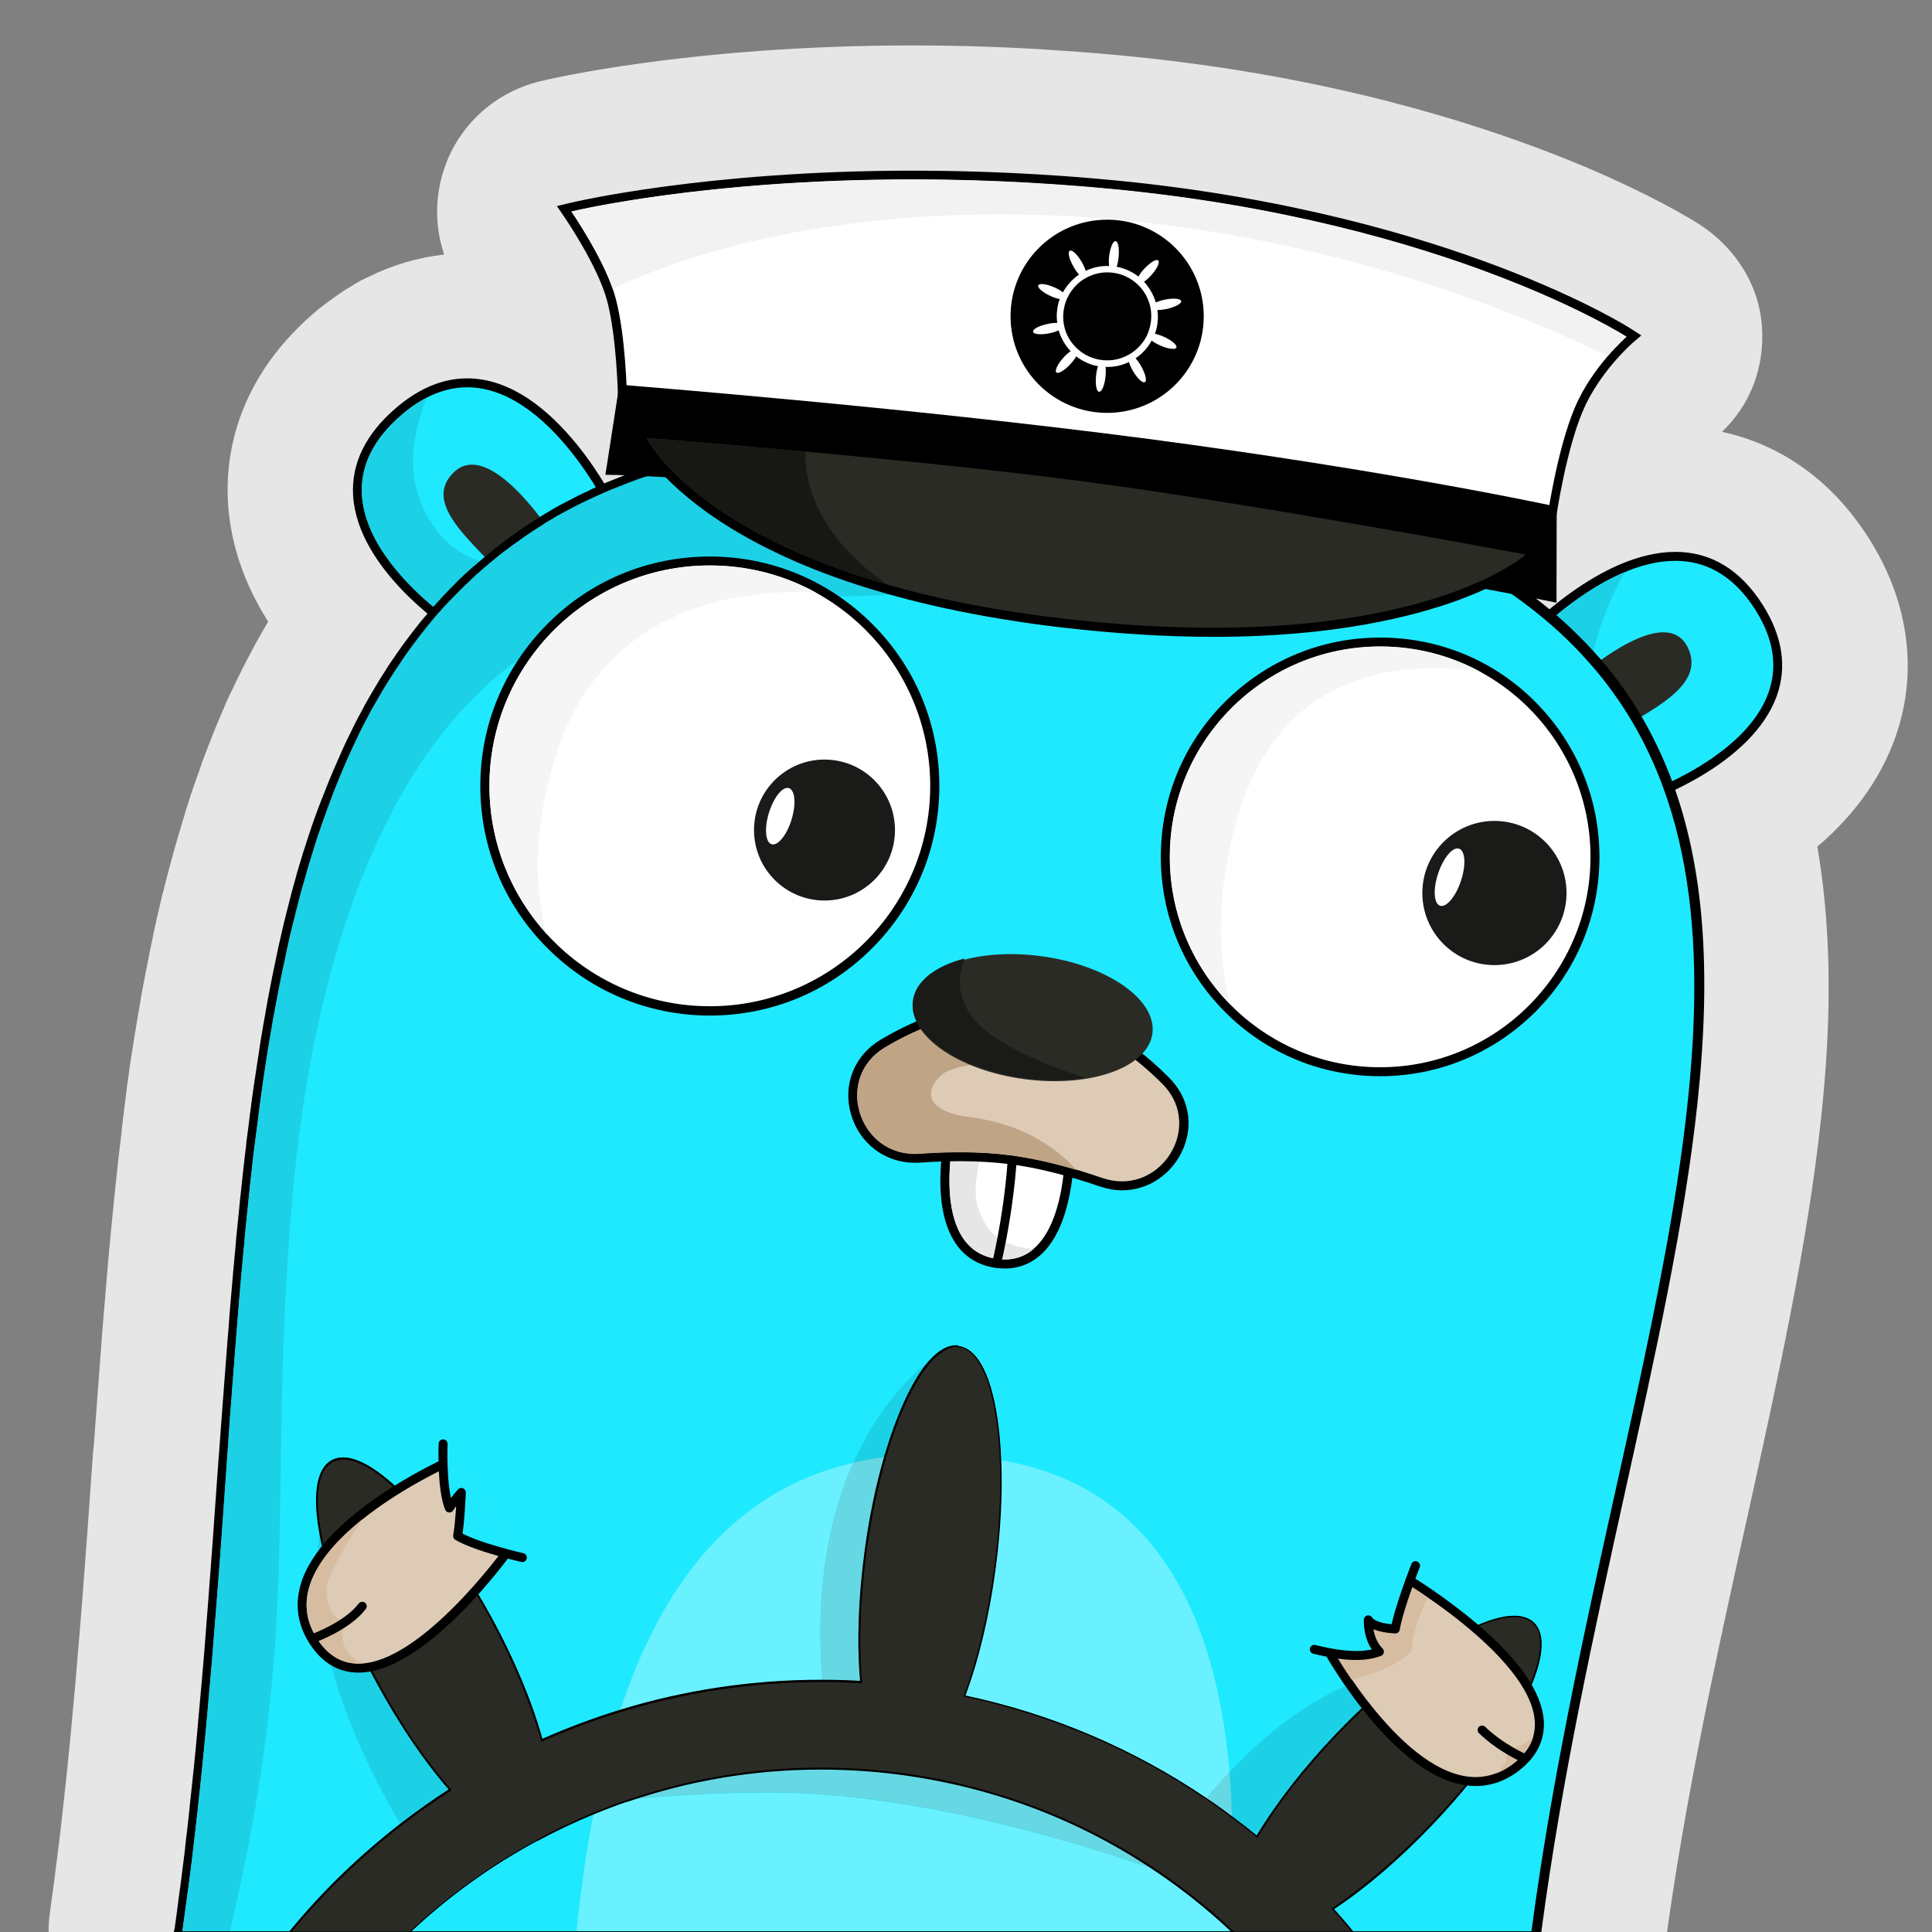 <?xml version="1.0" encoding="utf-8"?>
<!-- Generator: Adobe Illustrator 23.1.0, SVG Export Plug-In . SVG Version: 6.00 Build 0)  -->
<svg version="1.1" xmlns="http://www.w3.org/2000/svg" xmlns:xlink="http://www.w3.org/1999/xlink" x="0px" y="0px"
	 viewBox="0 0 1080 1080" style="enable-background:new 0 0 1080 1080;" xml:space="preserve">
<rect x="0" y="0" width="1080" height="1080" fill="#808080" stroke="none"/>
<style type="text/css">
	.st0{fill:#E6E6E6;}
	.st1{fill:#1FE9FF;}
	.st2{fill:#1CD1E6;}
	.st3{fill:#2B2B26;}
	.st4{fill:#69F1FF;}
	.st5{fill:#66D8E3;}
	.st6{fill:#FFFFFF;}
	.st7{fill:#F5F5F5;}
	.st8{fill:#1A1A18;}
	.st9{fill:#FFFFFF;stroke:#000000;stroke-width:5;stroke-miterlimit:10;}
	.st10{fill:#DECBB6;}
	.st11{fill:#BFA486;}
	.st12{fill:#D6BDA1;}
	.st13{fill:#1FE9FF;stroke:#000000;stroke-width:5;stroke-linecap:round;stroke-linejoin:round;stroke-miterlimit:10;}
	.st14{fill:#DECBB6;stroke:#000000;stroke-width:5;stroke-linecap:round;stroke-linejoin:round;stroke-miterlimit:10;}
	.st15{fill:#F2F2F2;}
	.st16{fill:#171714;}
</style>
<g id="Layer_1_copy">
	<g>
		<path class="st0" d="M102,1117c-11.4,0-22.1-5.2-29.3-14c-6.6-8.2-9.4-18.8-7.8-29.1c0.5-3.6,1-7.1,1.5-10.7
			c0.5-3.5,0.9-7,1.4-10.5c0,0,0.1-0.5,0.1-0.5c1-7.6,1.9-15,2.8-22c0,0,0.5-4.1,0.5-4.1c0.3-2.4,0.6-4.8,0.8-7.2
			c0.4-3.7,0.8-7.3,1.2-10.9c0,0,0-0.3,0-0.4c0.4-3.4,0.7-6.8,1.1-10.2l0.1-0.8c0.8-7.3,1.5-14.8,2.2-22.2c0.3-2.6,0.5-5.1,0.7-7.6
			l0.3-3.6c0.3-3.4,0.6-6.9,1-10.4l0.1-0.7c0.3-3.6,0.6-7.3,1-10.9l0-0.2c0.6-7.2,1.2-14.5,1.8-21.7c0-0.2,0-0.4,0-0.5
			c1.1-13.6,2.2-28,3.4-44.1c0.8-10.6,1.6-21.1,2.3-31.6c0.3-4.3,0.6-8.5,0.9-12.7l1.3-18.6c0.4-5.2,0.8-10.4,1.1-15.6
			c0.5-6.3,0.9-12.5,1.4-18.7c0.2-3.1,0.5-6.2,0.7-9.3l0-0.3c0.2-3,0.4-5.9,0.7-8.9c0.2-3.1,0.5-6.2,0.7-9.2
			c0.3-3.3,0.5-6.6,0.8-9.9c0.5-5.9,1-11.7,1.4-17.5c0.8-9.8,1.6-18.7,2.4-27.2c0.3-3,0.6-6,0.9-9c0.3-3,0.6-6,0.9-9
			c0.6-5.7,1.2-11.7,1.8-17.7c0.6-5.5,1.2-11,1.9-16.5l0.7-5.9l0.3-2.3c0.3-2.4,0.6-4.7,0.9-7.1c0.2-1.8,0.5-3.7,0.7-5.6
			c0.2-1.4,0.4-2.8,0.5-4.2c0,0,0.5-3.6,0.6-4.4c0.1-0.7,0.2-1.3,0.3-2c0.3-2.1,0.6-4.3,0.9-6.4c0.3-1.8,0.5-3.7,0.8-5.6l0.3-1.8
			c0.7-4.8,1.4-9.6,2.3-14.9c0-0.1,0.4-2.3,0.4-2.3c0.3-1.7,0.6-3.4,0.8-5.1c0.4-2.5,0.8-4.9,1.2-7.4c0.4-2.1,0.7-4.2,1.1-6.4
			c0.1-0.5,0.2-1,0.3-1.6l0-0.2c0.3-1.9,0.7-3.7,1-5.6c0.1-0.6,0.2-1.3,0.4-1.9c0.4-2,0.8-4,1.2-6c0.9-4.7,1.9-9.5,2.9-14.3
			c0.5-2.3,1-4.5,1.5-6.8c0.2-1,0.5-2.1,0.7-3.1c1-4.5,2-8.7,2.9-12.7c0.4-1.6,0.8-3.2,1.2-4.9c1-4,1.9-7.5,2.8-10.8
			c0.9-3.6,1.9-7.2,2.9-10.7c0.5-1.7,1-3.4,1.5-5.2c0.5-1.8,1-3.6,1.6-5.4c0.5-1.8,1.1-3.5,1.6-5.3c0,0,0-0.1,0-0.1
			c0.5-1.7,1.1-3.4,1.6-5c1-3.2,2.1-6.6,3.4-10.4c0.6-1.7,1.2-3.4,1.8-5.2c0.6-1.8,1.3-3.6,1.9-5.4c0.5-1.4,1-2.8,1.6-4.2
			c0,0,0.5-1.3,0.5-1.3c0.7-1.8,1.4-3.6,2.1-5.4c0-0.1,0.1-0.2,0.1-0.3c0.7-1.8,1.4-3.6,2.1-5.3c1-2.4,1.9-4.7,2.9-7.1
			c0,0,0-0.1,0.1-0.1c1-2.3,2-4.6,3-6.9c0,0,0-0.1,0.1-0.1c1-2.3,2.1-4.6,3.1-6.8c0.6-1.2,1.1-2.4,1.7-3.6c0,0,0-0.1,0.1-0.1
			c1.1-2.3,2.2-4.5,3.3-6.7c1.1-2.2,2.2-4.4,3.5-6.9c0.8-1.5,1.5-2.9,2.3-4.4c1.2-2.2,2.1-4,3.1-5.7c1.8-3.2,3.7-6.4,5.6-9.7
			c0.7-1.2,1.4-2.3,2.1-3.4c1.3-2.2,2.7-4.3,4-6.3c1.1-1.6,2.1-3.2,3.1-4.7c1-1.5,2.1-3.1,3.1-4.6c0.3-0.4,0.6-0.8,0.9-1.2
			c-5.8-6.6-11.3-14-16.1-22c-25.3-42.7-17.6-87.7,20.5-120.5c0,0,0.1-0.1,0.1-0.1c0.3-0.3,0.6-0.5,1-0.8l0.1-0.1
			c0.4-0.4,0.8-0.7,1.3-1l0.5-0.4c0.7-0.6,1.4-1.1,2.2-1.7l0.2-0.2c0.8-0.6,1.6-1.2,2.4-1.8l0.2-0.2c0.7-0.5,1.5-1.1,2.3-1.6
			l0.3-0.2c0.7-0.5,1.4-1,2.1-1.4c0.2-0.1,0.4-0.3,0.6-0.4c0.7-0.5,1.5-1,2.3-1.4c0.5-0.3,1-0.6,1.4-0.9c0,0,0.7-0.4,1-0.6
			c0.6-0.3,1.2-0.7,1.7-1c0,0,0.6-0.3,0.6-0.3c0.4-0.2,0.7-0.4,1.1-0.6c0.3-0.2,0.6-0.3,1-0.5c12.5-6.3,25.6-9.5,38.9-9.5
			c18.7,0,35.3,6.1,49.8,15.3c-0.8-6.5-1.7-12.8-3-17.6c-0.2-0.8-0.5-1.8-0.9-2.9c-4.4-12.4-15.1-29.2-18.5-34.2
			c-7-10.2-8.6-23.1-4.2-34.7c4.4-11.5,14.2-20.2,26.2-23.1c3.2-0.8,79.1-19,199.2-19c26.7,0,53.8,0.9,80.7,2.7
			c12.3,0.8,24.6,1.8,36.7,3c15.7,1.5,31.6,3.5,47.2,5.8c90.7,13.3,158.1,36.7,198.7,54c35.4,15.1,54.3,27,56.4,28.3
			c10,6.4,16.6,17.1,17.3,29c0.8,11.8-3.9,23.2-13,30.9c-0.4,0.3-1.8,1.7-3.9,3.9l-0.6,0.7c-0.7,0.8-1.4,1.6-2.2,2.4
			c-0.1,0.1-0.2,0.3-0.4,0.4c-5.4,6.3-9.6,12.8-12,18.8c-4.5,10.8-8.2,27.2-10.5,38.7c11-3.5,21.8-5.3,32.2-5.3
			c31.1,0,58.3,16,76.6,45.2c19.4,30.8,17.2,57.7,12,74.8c-8.3,27.4-29,47.4-51,61.6c26.7,107.4-2,236.9-34.7,384.8
			c-17.2,77.9-35.1,158.4-46.2,242.1c-2.5,18.6-18.4,32.6-37.2,32.6H102z"/>
		<g>
			<path class="st0" d="M509.8,100.4c24.3,0,50.5,0.8,78.2,2.6c11.6,0.8,23.4,1.7,35.6,2.9c15.8,1.5,30.9,3.4,45.4,5.5
				c85.5,12.6,149.2,34.3,189.4,51.4c33.5,14.3,50.8,25.4,50.8,25.4s-2.7,2.3-6.6,6.5c-0.1,0.1-0.2,0.2-0.3,0.3
				c-0.2,0.2-0.4,0.4-0.6,0.6c-1,1-2,2.2-3.1,3.4c0,0,0,0,0,0c-6.1,7.1-13.6,17.3-18.5,29.1c-9.7,23.2-14.9,59.1-14.9,59.1
				l-0.1,43.5c0,0-11.4-2.2-30.5-5.8c0,0,0,0,0,0c0,0,0,0,0,0c11.3,7.2,21.5,14.8,30.9,22.8h0c0,0,0,0,0,0c0.4-0.3,0.8-0.7,1.2-1
				c0,0,0.1-0.1,0.1-0.1c0.5-0.4,1-0.8,1.5-1.3c0.1-0.1,0.2-0.2,0.3-0.2c0.5-0.4,1-0.8,1.4-1.2c0.1-0.1,0.2-0.2,0.4-0.3
				c0.5-0.4,0.9-0.8,1.4-1.2c0.2-0.2,0.4-0.3,0.6-0.5c0.4-0.3,0.8-0.7,1.3-1c0.3-0.2,0.5-0.4,0.8-0.6c0.4-0.3,0.9-0.7,1.3-1
				c0.3-0.2,0.5-0.4,0.8-0.6c0.4-0.3,0.8-0.6,1.2-0.9c0.3-0.2,0.6-0.4,0.9-0.7c0.4-0.3,0.8-0.6,1.2-0.9c0.4-0.3,0.8-0.6,1.2-0.9
				c0.3-0.2,0.6-0.4,0.9-0.6c0.5-0.3,1-0.7,1.4-1c0.3-0.2,0.5-0.3,0.8-0.5c0.5-0.3,1-0.7,1.5-1c0.2-0.2,0.5-0.3,0.7-0.5
				c0.5-0.3,1.1-0.7,1.6-1c0.3-0.2,0.6-0.4,0.8-0.5c0.5-0.3,1-0.6,1.5-1c0.4-0.3,0.8-0.5,1.3-0.8c0.4-0.3,0.9-0.5,1.3-0.8
				c0.4-0.2,0.8-0.5,1.2-0.7c0.5-0.3,1-0.6,1.5-0.8c0.4-0.2,0.7-0.4,1.1-0.6c0.5-0.3,1-0.5,1.5-0.8c0.4-0.2,0.8-0.4,1.2-0.6
				c0.4-0.2,0.9-0.5,1.3-0.7c0.5-0.3,1-0.5,1.5-0.8c0.3-0.2,0.7-0.3,1-0.5c0.6-0.3,1.2-0.6,1.8-0.8c0.3-0.1,0.5-0.2,0.8-0.4
				c0.6-0.3,1.3-0.6,1.9-0.8c0.1-0.1,0.3-0.1,0.4-0.2c0,0,0,0,0,0c9.2-3.9,18.8-6.4,28.3-6.4c16.2,0,32.1,7.3,44.9,27.6
				c33.5,53.2-26.7,86.8-52,98.1c0,0,0,0,0,0c57.2,154-39.3,384.1-73.3,640.3H755.2h-65.6h-2.8H322.3h-93.8h-65.7h-34.3H102
				c0-0.1,0-0.2,0-0.3c0.5-3.7,1-7.3,1.5-11c0.5-3.6,1-7.2,1.5-10.8c0-0.2,0-0.3,0.1-0.5c1-7.5,1.9-14.9,2.8-22.4c0-0.1,0-0.3,0-0.4
				c0.4-3.7,0.9-7.4,1.3-11.1c0.4-3.7,0.8-7.4,1.3-11.2c0-0.1,0-0.2,0-0.3c0.4-3.7,0.8-7.5,1.2-11.2c0.8-7.5,1.6-15,2.3-22.6
				c0.4-3.8,0.7-7.5,1.1-11.3c0.3-3.8,0.7-7.5,1-11.3c0.3-3.8,0.7-7.5,1-11.3c0.6-7.4,1.3-14.8,1.9-22.1c0-0.1,0-0.2,0-0.3
				c1.2-14.8,2.4-29.6,3.5-44.4c0.8-10.6,1.6-21.2,2.3-31.7c0.3-4.3,0.6-8.5,0.9-12.7c0.4-5.2,0.7-10.4,1.1-15.5
				c0.4-6.3,0.9-12.5,1.3-18.7c0.4-6.2,0.9-12.4,1.4-18.6c0.2-3.1,0.4-6.2,0.7-9.2c0.2-3.1,0.5-6.1,0.7-9.2c0.2-3.1,0.5-6.1,0.7-9.2
				c0.3-3.3,0.5-6.5,0.8-9.8c0.5-5.8,1-11.7,1.4-17.5c0.8-9,1.6-18,2.4-26.9c0.3-3,0.6-5.9,0.8-8.9c0.3-2.9,0.6-5.9,0.9-8.8
				c0.6-5.8,1.2-11.7,1.8-17.5c0.6-5.4,1.2-10.8,1.8-16.2c0.2-2,0.5-3.9,0.7-5.8c0.1-0.7,0.2-1.5,0.3-2.2c0.3-2.3,0.6-4.6,0.9-6.9
				c0.2-1.8,0.5-3.7,0.7-5.5c0.2-1.3,0.3-2.7,0.5-4c0.2-1.5,0.4-3,0.6-4.6c0.1-0.5,0.1-1,0.2-1.5c0.3-2.2,0.6-4.4,0.9-6.6
				c0.3-2.4,0.7-4.9,1.1-7.3c0.7-4.8,1.4-9.6,2.2-14.4c0.4-2.4,0.8-4.8,1.2-7.1c0.4-2.4,0.8-4.7,1.2-7.1c0.4-2.3,0.8-4.5,1.2-6.8
				c0-0.2,0-0.3,0.1-0.5c0.4-2.1,0.8-4.3,1.2-6.4c0.1-0.3,0.1-0.6,0.2-1c0.4-2.1,0.8-4.2,1.2-6.3c0.9-4.6,1.8-9.2,2.8-13.7
				c0.5-2.2,0.9-4.4,1.4-6.7c0.2-0.9,0.4-1.9,0.6-2.8c0.9-4.1,1.8-8.1,2.8-12.1c0.4-1.6,0.8-3.1,1.2-4.7c0.8-3.4,1.7-6.9,2.6-10.3
				c0.9-3.4,1.8-6.8,2.8-10.1c0.5-1.7,0.9-3.3,1.4-5s1-3.3,1.5-5c0.5-1.7,1-3.3,1.5-4.9c0.5-1.6,1-3.3,1.5-4.9
				c1-3.2,2.1-6.5,3.2-9.6c0.5-1.6,1.1-3.2,1.7-4.8c0.6-1.7,1.2-3.4,1.8-5.1c0.6-1.7,1.3-3.4,1.9-5.1c0.6-1.7,1.3-3.4,1.9-5.1
				c0.7-1.7,1.3-3.3,2-5c0.9-2.2,1.8-4.4,2.7-6.6c0.9-2.2,1.9-4.3,2.8-6.5c1-2.1,1.9-4.3,2.9-6.4c0.5-1.1,1-2.1,1.5-3.2
				c1-2.1,2-4.2,3.1-6.3c1-2.1,2.1-4.1,3.1-6.2c0.7-1.3,1.4-2.7,2.1-4c0.9-1.7,1.8-3.4,2.8-5c1.7-3,3.4-5.9,5.1-8.8
				c0.6-1,1.2-1.9,1.8-2.9c1.2-1.9,2.4-3.8,3.6-5.7c0.9-1.4,1.8-2.8,2.8-4.2c0.9-1.4,1.9-2.8,2.8-4.2c1-1.5,2-2.9,3.1-4.4
				c0.4-0.6,0.9-1.3,1.4-1.9c0.3-0.4,0.5-0.7,0.8-1.1c0.5-0.7,1-1.4,1.5-2c1.7-2.3,3.4-4.5,5.2-6.7c0.5-0.6,0.9-1.2,1.4-1.8
				c0.4-0.4,0.7-0.9,1.1-1.3c0.6-0.7,1.1-1.4,1.7-2.1c1.4-1.7,2.8-3.4,4.3-5c0,0,0,0,0,0c-9.2-7.2-24.5-20.8-34.3-37.5
				c-12.7-21.4-16.5-47.9,12.7-73c0.3-0.2,0.5-0.4,0.8-0.6c0.3-0.3,0.6-0.5,0.9-0.8c0.1-0.1,0.2-0.2,0.3-0.2c0.5-0.4,1-0.8,1.5-1.2
				c0,0,0.1-0.1,0.1-0.1c0.5-0.4,1.1-0.8,1.6-1.2c0.1,0,0.1-0.1,0.2-0.1c0.5-0.4,1-0.7,1.5-1.1c0.1,0,0.1-0.1,0.2-0.1
				c0.5-0.3,1-0.7,1.5-1c0.1,0,0.2-0.1,0.2-0.1c0.5-0.3,1-0.6,1.5-1c0.3-0.2,0.7-0.4,1-0.6c0.2-0.1,0.4-0.2,0.5-0.3
				c0.4-0.2,0.7-0.4,1.1-0.6c0.2-0.1,0.3-0.2,0.5-0.3c0.2-0.1,0.4-0.2,0.5-0.3c0,0,0,0,0,0c7.8-4,15.4-5.8,22.7-5.8
				c35.5,0,63.7,41.5,74.6,60.3c1.3-0.6,2.6-1.1,3.9-1.7c0.5-0.2,1-0.4,1.5-0.6c1.3-0.6,2.6-1.1,4-1.6c1.6-0.6,3.1-1.3,4.7-1.9
				c0,0,0,0,0,0c1.5-0.6,3-1.1,4.5-1.7c1.2-0.5,2.4-0.9,3.6-1.3c0.8-0.3,1.6-0.6,2.4-0.8c1.2-0.4,2.4-0.8,3.6-1.2
				c0.9-0.3,1.9-0.6,2.8-0.9c0.5-0.2,1.1-0.4,1.6-0.5c0.7-0.2,1.4-0.4,2-0.6c1-0.3,2-0.6,3-0.9c0.5-0.1,1-0.3,1.5-0.4
				c-0.2-0.2-0.4-0.5-0.7-0.7c-19.3-1.1-30.1-1.3-30.1-1.3l6.2-40.1c0,0-0.6-32.1-6.1-53.1c-0.5-1.9-1.1-3.9-1.8-6c0,0,0,0,0,0
				c-7-19.9-23-43.1-23-43.1S392.9,100.4,509.8,100.4 M509.8,25.4C509.8,25.4,509.8,25.4,509.8,25.4c-124.5,0-204.7,19.2-208.1,20.1
				c-24.1,5.9-43.8,23.1-52.5,46.3c-6.2,16.5-6.4,34.3-0.9,50.5c-14.6,1.6-28.9,5.8-42.6,12.6c-0.6,0.3-1.1,0.5-1.7,0.8
				c-0.5,0.3-1,0.5-1.6,0.8c-0.2,0.1-0.4,0.2-0.6,0.3l-0.1,0c-0.8,0.5-1.6,0.9-2.4,1.4c-0.4,0.2-0.8,0.4-1.2,0.7l0,0l-0.1,0.1
				c-0.7,0.4-1.3,0.8-2,1.2l0,0c-1.1,0.6-2.2,1.3-3.2,2c-0.3,0.2-0.5,0.3-0.8,0.5c-0.9,0.6-1.8,1.2-2.7,1.8c0,0-0.1,0.1-0.1,0.1
				c-0.2,0.1-0.3,0.2-0.5,0.3c-1,0.7-1.9,1.4-2.9,2.1c-0.1,0-0.1,0.1-0.2,0.1l-0.1,0.1l0,0c-1,0.7-2.1,1.5-3.1,2.3l-0.2,0.2
				c0,0,0,0-0.1,0c-0.9,0.7-1.8,1.4-2.7,2.1c-0.2,0.2-0.4,0.4-0.7,0.5c0,0,0,0,0,0c-0.5,0.4-1,0.9-1.6,1.3c-0.5,0.4-0.9,0.8-1.4,1.2
				c-0.1,0.1-0.1,0.1-0.2,0.2c-35.8,30.8-45.8,64.9-47.8,88.1c-2.4,26.8,4.3,54.4,19.5,80c0.9,1.5,1.8,3,2.7,4.4
				c-2,3.4-4,6.8-5.8,10.1c-1.1,1.9-2.2,3.9-3.4,6.2c0,0,0,0,0,0.1c-0.8,1.5-1.6,3.1-2.5,4.6c0,0,0,0,0,0.1
				c-1.4,2.7-2.7,5.2-3.9,7.7c-1.1,2.3-2.2,4.5-3.5,7.1c0,0.1-0.1,0.2-0.1,0.3c-0.6,1.3-1.2,2.6-1.9,3.9c-1.2,2.5-2.3,4.9-3.3,7.3
				c0,0.1-0.1,0.2-0.1,0.3c-1,2.3-2.1,4.8-3.2,7.4c0,0.1-0.1,0.2-0.1,0.3c-1.1,2.7-2.2,5.2-3.1,7.6c-0.7,1.8-1.5,3.7-2.2,5.6
				c-0.1,0.2-0.1,0.3-0.2,0.5c-0.7,1.9-1.5,3.8-2.2,5.7c0,0.1-0.1,0.2-0.1,0.2l-0.4,1.2c-0.6,1.5-1.1,3-1.6,4.4c0,0,0,0.1,0,0.1
				c-0.7,1.9-1.4,3.8-2,5.6c-0.6,1.8-1.3,3.7-2,5.7c-1.4,4-2.6,7.6-3.6,11c-0.6,1.7-1.1,3.5-1.6,5.2c0,0,0,0.1,0,0.1
				c-0.6,1.9-1.2,3.8-1.7,5.6c-0.5,1.8-1.1,3.7-1.7,5.7c-0.5,1.8-1.1,3.6-1.6,5.5c-1,3.7-2.1,7.5-3.1,11.2c-0.9,3.5-1.9,7.3-3,11.5
				c-0.4,1.7-0.8,3.4-1.3,5.1c-1,4.1-2,8.5-3.1,13.2c-0.2,1.1-0.5,2.2-0.7,3.3c-0.6,2.5-1.1,4.8-1.5,7.1c-1.1,5-2.1,10-3,14.8
				c-0.4,2-0.8,4-1.2,6.1c-0.2,0.8-0.3,1.7-0.5,2.5c-0.3,1.8-0.7,3.5-1,5.3l0,0c-0.1,0.8-0.3,1.5-0.4,2.3c-0.4,2.1-0.8,4.2-1.1,6.3
				h0c-0.4,2.5-0.9,5.1-1.3,7.6c-0.3,1.7-0.6,3.5-0.9,5.3l-0.3,2.1c0,0.1,0,0.2-0.1,0.3c-0.9,5.4-1.6,10.4-2.4,15.3c0,0,0,0.1,0,0.1
				l-0.3,1.8c-0.3,1.9-0.6,3.8-0.8,5.7c-0.3,2.1-0.6,4.2-0.9,6.3c-0.1,0.9-0.3,1.8-0.3,2.5c-0.1,0.8-0.2,1.5-0.3,2.3l-0.2,1.8
				c0,0.1,0,0.1,0,0.2c-0.2,1.5-0.4,3-0.6,4.5c-0.3,1.9-0.5,3.8-0.7,5.7c-0.3,2.4-0.6,4.8-0.9,7.2l-0.1,1l-0.1,1.2
				c0,0.1,0,0.2,0,0.2l-0.7,5.9c-0.7,5.6-1.3,11.3-1.9,16.9c-0.7,6.1-1.3,12.2-1.9,18c-0.3,3-0.6,6.1-0.9,9.1
				c-0.3,3.1-0.6,6.1-0.9,9.2c-0.8,8.5-1.6,17.5-2.4,27.5c-0.5,5.8-1,11.7-1.5,17.7c-0.3,3.3-0.5,6.6-0.8,10h0
				c-0.2,3.1-0.5,6.2-0.7,9.3c-0.2,3.1-0.5,6.2-0.7,9.2c-0.2,3.1-0.5,6.3-0.7,9.5c-0.5,6.2-0.9,12.4-1.4,18.7c0,0,0,0.1,0,0.1
				c-0.4,5-0.7,10-1.1,15L52,812l-1.1,15.6c0,0,0,0,0,0c-0.3,4.2-0.6,8.4-0.9,12.6c0,0,0,0.1,0,0.1c-0.7,10.3-1.5,20.9-2.3,31.5
				c-1.2,16-2.3,30.3-3.4,43.8c0,0.2,0,0.5-0.1,0.7c-0.5,6.2-1.1,12.8-1.8,21.4c-0.3,3.7-0.6,7.3-1,11c-0.3,3.7-0.7,7.3-1,11
				l-0.3,3.6c-0.2,2.5-0.5,4.9-0.7,7.4c0,0,0,0.1,0,0.1c-0.7,7.3-1.5,14.7-2.2,22l-0.1,0.8c-0.4,3.3-0.7,6.5-1.1,9.8
				c0,0.1,0,0.3,0,0.4c-0.4,3.6-0.8,7.2-1.2,10.7c0,0.1,0,0.1,0,0.2c-0.3,2.4-0.5,4.7-0.8,7.1l-0.4,3.4c0,0.2-0.1,0.5-0.1,0.6
				c-0.8,6.9-1.7,14.1-2.7,21.5c0,0.1,0,0.2,0,0.4l0,0.2c-0.5,3.4-0.9,6.9-1.4,10.3c-0.5,3.4-1,6.9-1.4,10.3
				c-3.1,20.6,2.6,41.6,15.7,58c14.2,17.7,35.8,28.1,58.5,28.1h26.4h34.3h65.7h93.8h364.6h2.8h65.6h100.9
				c37.6,0,69.4-27.9,74.3-65.1c10.9-82,28.5-161.8,45.6-238.9c17.6-79.7,34.3-155,41.8-225.6c4.3-39.9,5.3-75,3.1-107.5
				c-1-15.4-2.8-30.1-5.2-44.2c22.5-19.2,37.7-41.5,45.3-66.3c5.4-17.6,6.6-35.8,3.7-54c-2.8-17.7-9.5-35.1-19.9-51.6
				c-12.7-20.2-28.6-35.8-47.4-46.6c-11-6.3-22.7-10.8-35-13.4c15.8-15,23.7-35.8,22.4-57.9c-1.3-24-15-45.2-35.2-58.2
				c-3.8-2.4-24.5-15.3-62-31.3c-42.6-18.1-113.3-42.7-207.9-56.6c-16.2-2.4-32.7-4.4-49-6c-12.4-1.2-25.1-2.3-37.8-3.1
				C565.3,26.3,537.3,25.4,509.8,25.4L509.8,25.4L509.8,25.4z"/>
		</g>
	</g>
</g>
<g id="Layer_1">
	<g>
		<g>
			<path class="st1" d="M252.6,350.2c-2-1.4-50.2-33.6-52.6-73.2c-1.1-17.1,6.7-33,23-47c12.3-10.6,25.2-16,38.3-16
				c47,0,80.4,67.9,81.8,70.8l0.9,1.9L254,351.2L252.6,350.2z"/>
			<path d="M261.2,216.5c45.9,0,79.5,69.4,79.5,69.4l-86.8,62.2c0,0-93-61.5-29.4-116.2C237.3,220.9,249.7,216.5,261.2,216.5
				 M261.2,211.5c-13.7,0-27.1,5.6-39.9,16.6c-17,14.6-25,31.1-23.9,49.1c2.6,40.8,51.7,73.7,53.8,75.1l2.9,1.9l2.8-2l86.8-62.2
				l3.4-2.5l-1.8-3.8c-0.4-0.7-8.8-18.1-23.2-35.7c-8.5-10.4-17.4-18.8-26.3-24.8C284.4,215.5,272.7,211.5,261.2,211.5L261.2,211.5z
				"/>
		</g>
		<g>
			<path class="st2" d="M298.6,316.1l-44.7,32c0,0-93-61.5-29.4-116.2c4.7-4.1,9.4-7.2,14-9.6c-5.8,14.9-10.3,33.7-5.8,50.6
				c9.2,34.9,38.9,47.2,51.9,39.3C289.8,309.1,294.7,311.7,298.6,316.1z"/>
		</g>
		<path class="st3" d="M313.3,305.6c0,0-39.1-64.5-60.7-40.5c-15.5,17.2,10.8,37.5,32.5,60.7L313.3,305.6z"/>
	</g>
	<g>
		<g>
			<path class="st1" d="M851.1,358.2l1.4-1.5c1.7-1.9,43.1-45.6,83.9-45.6c19.2,0,35,9.7,47,28.8c10.4,16.5,12.9,32.7,7.5,48.1
				c-13.3,37.6-68.9,57.1-71.2,57.9l-1.7,0.6L851.1,358.2z"/>
			<path d="M936.5,313.5c16.2,0,32.1,7.3,44.9,27.6c41.8,66.5-62.4,102.3-62.4,102.3l-64.5-85.1
				C854.4,358.3,896.2,313.5,936.5,313.5 M936.5,308.5L936.5,308.5c-41.9,0-84,44.5-85.7,46.4l-2.9,3.1l2.5,3.4l64.5,85.1l2.2,2.9
				l3.4-1.2c2.4-0.8,59.1-20.7,72.8-59.4c5.7-16.1,3.1-33-7.7-50.3C973.1,318.6,956.6,308.5,936.5,308.5L936.5,308.5z"/>
		</g>
		<g>
			<path class="st2" d="M908.1,319.9c-11.2,20.5-21.3,47.5-22.6,79.6l-31.2-41.1C854.4,358.3,878.8,332.2,908.1,319.9z"/>
		</g>
		<path class="st3" d="M895.8,412.9c27.6-15.8,57.6-29.4,47.9-50.5c-13.5-29.3-68.8,22.8-68.8,22.8L895.8,412.9z"/>
	</g>
	<g>
		<path class="st1" d="M98.9,1082l0.7-3c0.5-3.7,1-7.4,1.5-11.1c0.5-3.6,1-7.1,1.4-10.7l0.1-0.6c1-7.7,1.9-15.2,2.8-22.4l0.5-4.2
			c0.3-2.4,0.6-4.8,0.8-7.3c0.4-3.7,0.8-7.4,1.2-11.1l0-0.3c0.4-3.5,0.8-7,1.1-10.6l0.1-0.6c0.8-7.5,1.5-15,2.3-22.5
			c0.3-2.6,0.5-5.1,0.7-7.7l0.3-3.6c0.3-3.6,0.7-7.2,1-10.9l0-0.4c0.3-3.7,0.7-7.5,1-11.2c0.6-7.4,1.3-14.8,1.9-22.1l2.5,0.1
			l-2.5-0.2v-0.1l0,0c1.1-13.7,2.3-28.2,3.4-44.3c0.8-10.6,1.6-21.2,2.3-31.7c0.3-4.3,0.6-8.5,0.9-12.7l1.3-18.7
			c0.4-5.2,0.7-10.4,1.1-15.5c0.5-6.2,0.9-12.4,1.4-18.6c0.2-3.1,0.5-6.2,0.7-9.2l0-0.4c0.2-2.9,0.4-5.9,0.7-8.8
			c0.2-3,0.5-6.1,0.7-9.2c0.3-3.3,0.5-6.5,0.8-9.8c0.5-5.8,1-11.7,1.4-17.5c0.8-9.8,1.6-18.6,2.4-26.9c0.3-3,0.6-5.9,0.8-8.9
			c0.3-2.9,0.6-5.9,0.9-8.8c0.6-5.9,1.2-11.7,1.8-17.5c0.6-5.4,1.2-10.9,1.8-16.2l0.7-5.8l0.3-2.2c0.3-2.3,0.6-4.6,0.9-6.9
			c0.2-1.8,0.5-3.7,0.7-5.5c0.2-1.3,0.3-2.7,0.5-4c0,0,0.5-3.7,0.6-4.6c0.1-0.5,0.1-1,0.2-1.5c0.3-2.1,0.6-4.3,0.9-6.5
			c0.3-1.8,0.5-3.6,0.8-5.4l0.3-1.9c0.7-4.6,1.4-9.5,2.2-14.4l0.4-2.2c0.3-1.7,0.5-3.3,0.8-5c0.4-2.4,0.8-4.7,1.2-7.1
			c0.4-2.2,0.8-4.5,1.2-6.7c0-0.2,0.1-0.4,0.1-0.6l0.1-0.5c0.4-2,0.7-3.9,1.1-5.9c0-0.3,0.1-0.7,0.2-1c0.4-2,0.8-4.1,1.2-6.2
			c1-5.1,1.9-9.6,2.8-13.7c0.5-2.2,1-4.5,1.4-6.7c0.2-0.9,0.4-1.9,0.6-2.8c1-4.4,1.9-8.3,2.8-12.1c0.4-1.6,0.8-3.1,1.1-4.7
			c0.8-3.3,1.7-6.8,2.7-10.3c0.9-3.4,1.8-6.8,2.8-10.2c0.5-1.7,1-3.3,1.4-5c0.5-1.7,1-3.3,1.5-5c0.5-1.6,1-3.3,1.5-4.9
			c0.5-1.7,1-3.3,1.5-4.9c1.1-3.4,2.1-6.6,3.2-9.7c0.5-1.6,1.1-3.2,1.7-4.8c0.6-1.7,1.2-3.5,1.9-5.2c0.5-1.3,1-2.6,1.4-3.9l0.5-1.2
			c0.6-1.7,1.3-3.4,2-5.1c0.7-1.7,1.3-3.4,2-5c0.9-2.2,1.8-4.4,2.7-6.6c0.9-2.2,1.9-4.4,2.8-6.5c1-2.2,1.9-4.3,2.9-6.4
			c0.5-1.1,1-2.1,1.5-3.2c1-2.1,2-4.2,3.1-6.3c1-2,2-4,3.2-6.2c0.7-1.4,1.4-2.7,2.2-4.1c0.9-1.7,1.8-3.4,2.8-5.1
			c1.7-3,3.4-6,5.2-8.9c0.6-1,1.2-2,1.8-2.9c1.2-2,2.4-3.9,3.6-5.8c0.9-1.4,1.9-2.8,2.8-4.3c0.9-1.4,1.9-2.8,2.8-4.2
			c1-1.4,2-2.9,3.1-4.4c0.4-0.6,0.9-1.3,1.4-1.9c0.2-0.4,0.5-0.8,0.8-1.1l0.3-0.4c0.4-0.5,0.8-1.1,1.2-1.6c1.6-2.1,3.3-4.3,5.2-6.7
			c0.5-0.6,1-1.2,1.4-1.8c0.3-0.4,0.7-0.9,1.1-1.3c0.6-0.7,1.2-1.4,1.7-2.1c1.4-1.7,2.9-3.4,4.3-5c0.1-0.1,0.2-0.3,0.4-0.4
			c0.9-1,1.8-2,2.7-3c0.2-0.2,0.4-0.4,0.5-0.6c0.8-0.9,1.7-1.8,2.6-2.7c0.3-0.4,0.7-0.8,1.1-1.2c0.8-0.8,1.6-1.7,2.5-2.6
			c0.2-0.2,0.5-0.5,0.7-0.8c0.8-0.8,1.7-1.7,2.6-2.6c0.4-0.4,0.8-0.8,1.2-1.2c0.8-0.8,1.6-1.6,2.5-2.4c0.3-0.3,0.6-0.6,0.9-0.9
			c1-1,2.1-1.9,3.1-2.9l0.3-0.3c1.2-1,2.3-2.1,3.5-3.1c1.2-1.1,2.5-2.1,3.8-3.2c0.2-0.2,0.4-0.3,0.5-0.5c1-0.8,1.9-1.6,2.9-2.4
			c0.5-0.4,0.9-0.8,1.4-1.1c0.6-0.5,1.3-1,1.9-1.5c0.4-0.4,0.9-0.8,1.5-1.1c1-0.8,2-1.5,3.1-2.3c1.1-0.9,2.3-1.7,3.5-2.5
			c0.2-0.2,0.4-0.3,0.6-0.5c0.9-0.6,1.7-1.2,2.6-1.9c1.8-1.2,3.6-2.4,5.3-3.6c0.9-0.6,1.9-1.2,2.9-1.9c0.3-0.2,0.6-0.4,0.9-0.6
			c0.9-0.6,1.9-1.2,2.8-1.8c0.2-0.1,0.5-0.3,0.8-0.5c1-0.7,2.1-1.3,3.2-1.9c0.7-0.4,1.4-0.8,2.2-1.3c0.8-0.5,1.6-0.9,2.5-1.4
			c1-0.6,2-1.2,3.1-1.7c0.2-0.1,0.4-0.2,0.6-0.3c0.8-0.4,1.6-0.9,2.4-1.3c1.8-1,3.6-1.9,5.1-2.7c1.2-0.6,2.4-1.2,3.6-1.8
			c0.4-0.2,0.8-0.4,1.2-0.6c1-0.5,2-1,3.1-1.4c0.1-0.1,0.2-0.1,0.4-0.2c1.3-0.6,2.6-1.2,3.9-1.8l0.5-0.2h0c1.1-0.5,2.3-1,3.4-1.5
			c0.5-0.2,1.1-0.5,1.6-0.7c1.3-0.5,2.6-1.1,3.9-1.6c1.6-0.6,3.2-1.3,4.8-1.9l0.4-0.2h0c1.4-0.5,2.7-1,4.1-1.5
			c1.2-0.5,2.4-0.9,3.7-1.3c0.6-0.2,1.2-0.4,1.8-0.6l0.6-0.2c1.2-0.4,2.5-0.8,3.7-1.2c0.9-0.3,1.9-0.6,2.8-0.9
			c0.5-0.2,1.1-0.4,1.7-0.5c0.6-0.2,1.3-0.4,2-0.6c1-0.3,2-0.6,3-0.9l1.8-0.5h0c0.5-0.2,1-0.3,1.6-0.4c0.1,0,0.2-0.1,0.3-0.1
			c1-0.3,2-0.6,3-0.8l0.5-0.1c0.9-0.3,1.8-0.5,2.8-0.7c5.7-1.5,11.5-2.9,17.5-4.2l2.6-0.5c3.3-0.7,6.8-1.4,10.4-2
			c1.1-0.2,2.1-0.4,3.1-0.5c0.8-0.2,1.7-0.3,2.6-0.4c0.9-0.1,1.8-0.3,2.7-0.4c0.8-0.1,1.6-0.3,2.4-0.4c2.4-0.4,4.7-0.7,6.9-1
			l0.2-0.1l0.4,0c2.6-0.3,5-0.6,7.3-0.9c1.2-0.1,2.5-0.3,3.7-0.4c1-0.1,2.1-0.2,3.2-0.3c2.5-0.3,5.1-0.5,8-0.8
			c0.8-0.1,1.7-0.2,2.5-0.2c0.5,0,1.1-0.1,1.6-0.1c1.1-0.1,2.2-0.2,3.3-0.3c1.6-0.1,3.1-0.2,4.7-0.3c0.8-0.1,1.7-0.1,2.5-0.2l0.2,0
			c1.2-0.1,2.5-0.1,3.7-0.2c1.6-0.1,3.2-0.2,4.8-0.2c1.6-0.1,3.1-0.1,4.7-0.2c2.7-0.1,5.6-0.2,8.7-0.2c1.2,0,2.5,0,3.7-0.1
			c2.6,0,5.2-0.1,7.8-0.1c7.5,0,15.2,0.1,23,0.4c13.2,0.5,27,1.3,41,2.6c11.4,1,23.2,2.3,35,3.8c6,0.8,12.1,1.6,17.9,2.4
			c0,0,2.4,0.4,3,0.4c3.1,0.4,6.5,1,10.7,1.6l3,0.5c0.7,0.1,1.4,0.2,2.1,0.3l6.2,1c4.7,0.8,9,1.6,13.2,2.4c1.4,0.3,2.9,0.5,4.3,0.8
			c7.3,1.4,14.7,2.9,22.1,4.5l2.1,0.5l1.3,0.3c1.9,0.4,3.7,0.8,5.4,1.2l0.1,0c1.6,0.4,3.1,0.7,4.7,1.1c5.1,1.2,10.3,2.5,15.3,3.8
			l0.3,0.1c0.3,0.1,0.6,0.2,0.9,0.2c1,0.3,2.1,0.5,3.1,0.8c23.2,6.3,44.9,13.6,64.4,21.7c18.9,7.9,36.3,16.7,51.8,26.3
			c0.8,0.5,1.7,1,2.5,1.6h1.8l0,1.1c10.5,6.7,20.3,14,29.3,21.7l0.7,0.6c8.6,7.4,16.6,15.3,23.8,23.5l0.3,0.4c0.3,0.3,0.6,0.7,0.8,1
			c8.4,9.8,16,20.4,22.5,31.5c6.6,11.2,12.4,23.4,17.1,36.1c38.4,103.5,8.3,239.3-26.5,396.5c-17.4,78.6-35.4,159.9-46.7,245
			l-0.3,2.2H98.9z"/>
		<path d="M501.9,246.3c7.5,0,15.1,0.1,22.9,0.4c13.2,0.5,26.8,1.3,40.9,2.6c11.3,1,23,2.3,35,3.8c6,0.8,12,1.6,17.8,2.4
			c1,0.2,2,0.3,3,0.4c3.6,0.5,7.2,1.1,10.7,1.6c1,0.2,2,0.3,3,0.5c0.8,0.1,1.7,0.3,2.5,0.4c2,0.3,3.9,0.6,5.8,1
			c4.4,0.8,8.8,1.5,13.1,2.4c1.4,0.3,2.9,0.5,4.3,0.8c7.5,1.4,14.8,2.9,22,4.5c0.7,0.1,1.4,0.3,2.1,0.5c0.5,0.1,0.9,0.2,1.3,0.3
			c1.8,0.4,3.6,0.8,5.5,1.3c1.6,0.4,3.1,0.7,4.6,1.1c5.3,1.3,10.4,2.6,15.5,3.9h0c0.3,0.1,0.5,0.1,0.8,0.2c1.1,0.3,2.1,0.6,3.2,0.9
			c23.5,6.4,44.8,13.6,64.1,21.6c19.1,7.9,36.2,16.7,51.5,26.2c1,0.6,2.1,1.3,3.1,2c0,0,0,0,0,0c11.3,7.2,21.5,14.8,30.9,22.8h0
			c8.6,7.4,16.5,15.2,23.5,23.3c0.4,0.5,0.8,0.9,1.2,1.3c8.5,9.9,15.9,20.3,22.3,31.1c6.7,11.4,12.3,23.3,16.9,35.7
			c57.2,154-39.3,384.1-73.3,640.3H102c0-0.1,0-0.2,0-0.3c0.5-3.7,1-7.3,1.5-11c0.5-3.6,1-7.2,1.5-10.8c0-0.2,0-0.3,0.1-0.5
			c1-7.5,1.9-14.9,2.8-22.4c0-0.1,0-0.3,0.1-0.4c0.4-3.7,0.9-7.4,1.3-11.1c0.4-3.7,0.8-7.4,1.3-11.1c0-0.1,0-0.2,0-0.3
			c0.4-3.7,0.8-7.5,1.2-11.2c0.8-7.5,1.6-15,2.3-22.6c0.4-3.8,0.7-7.5,1.1-11.3c0.3-3.8,0.7-7.5,1-11.3c0.3-3.8,0.7-7.5,1-11.3
			c0.6-7.4,1.3-14.8,1.9-22.2c0-0.1,0-0.2,0-0.3c1.2-14.9,2.4-29.6,3.5-44.4c0.8-10.6,1.6-21.2,2.3-31.7c0.3-4.3,0.6-8.5,0.9-12.7
			c0.4-5.2,0.7-10.3,1.1-15.5c0.4-6.3,0.9-12.5,1.3-18.7c0.4-6.2,0.9-12.4,1.4-18.6c0.2-3.1,0.4-6.2,0.7-9.2
			c0.2-3.1,0.5-6.1,0.7-9.2c0.2-3,0.5-6.1,0.7-9.1c0.3-3.3,0.5-6.5,0.8-9.8c0.5-5.9,0.9-11.7,1.4-17.5c0.8-9,1.6-18,2.4-26.8
			c0.3-3,0.6-5.9,0.8-8.9c0.3-2.9,0.6-5.9,0.9-8.8c0.6-5.9,1.2-11.7,1.8-17.5c0.6-5.4,1.2-10.8,1.8-16.2c0.2-1.9,0.5-3.9,0.7-5.8
			c0.1-0.7,0.2-1.5,0.3-2.2c0.3-2.3,0.6-4.6,0.9-6.9c0.2-1.8,0.5-3.7,0.7-5.5c0.2-1.3,0.3-2.7,0.5-4c0.2-1.5,0.4-3,0.6-4.6
			c0.1-0.5,0.1-1,0.2-1.5c0.3-2.2,0.6-4.4,0.9-6.5c0.3-2.4,0.7-4.9,1.1-7.3c0.7-4.8,1.4-9.6,2.2-14.4c0.4-2.4,0.8-4.8,1.2-7.1
			c0.4-2.4,0.8-4.7,1.2-7.1c0.4-2.3,0.8-4.5,1.2-6.8c0-0.2,0-0.3,0.1-0.5c0.4-2.1,0.8-4.3,1.2-6.4c0.1-0.3,0.1-0.7,0.2-1
			c0.4-2.1,0.8-4.2,1.2-6.3c0.9-4.6,1.8-9.2,2.8-13.7c0.5-2.2,0.9-4.4,1.4-6.6c0.2-0.9,0.4-1.9,0.6-2.8c0.9-4.1,1.8-8.1,2.8-12.1
			c0.4-1.6,0.8-3.2,1.2-4.7c0.8-3.4,1.7-6.9,2.6-10.2c0.9-3.4,1.8-6.8,2.8-10.1c0.5-1.7,0.9-3.3,1.4-5s1-3.3,1.5-5
			c0.5-1.6,1-3.3,1.5-4.9c0.5-1.6,1-3.3,1.5-4.9c1-3.2,2.1-6.5,3.2-9.6c0.5-1.6,1.1-3.2,1.7-4.8c0.6-1.7,1.2-3.4,1.8-5.1
			c0.6-1.7,1.3-3.4,1.9-5.1c0.6-1.7,1.3-3.4,1.9-5.1c0.7-1.7,1.3-3.3,2-5c0.9-2.2,1.8-4.4,2.7-6.6c0.9-2.2,1.9-4.4,2.8-6.5
			c1-2.2,1.9-4.3,2.9-6.4c0.5-1.1,1-2.1,1.5-3.2c1-2.1,2-4.2,3.1-6.3c1-2.1,2.1-4.1,3.1-6.2c0.7-1.4,1.4-2.7,2.1-4
			c0.9-1.7,1.8-3.4,2.8-5c1.7-3,3.4-5.9,5.1-8.8c0.6-1,1.2-1.9,1.8-2.9c1.2-1.9,2.4-3.8,3.6-5.7c0.9-1.4,1.8-2.8,2.8-4.2
			c0.9-1.4,1.9-2.8,2.8-4.2c1-1.5,2-2.9,3.1-4.4c0.4-0.6,0.9-1.3,1.4-1.9c0.3-0.4,0.5-0.7,0.8-1.1c0.5-0.7,1-1.4,1.5-2
			c1.7-2.3,3.4-4.5,5.2-6.7c0.5-0.6,0.9-1.2,1.4-1.8c0.4-0.4,0.7-0.9,1.1-1.3c0.6-0.7,1.1-1.4,1.7-2.1c1.4-1.7,2.8-3.4,4.3-5
			c0,0,0,0,0,0c0.1-0.1,0.2-0.2,0.3-0.3c0.9-1.1,1.9-2.1,2.8-3.1c0.1-0.2,0.3-0.4,0.5-0.5c0.8-0.9,1.7-1.8,2.6-2.7
			c0.4-0.4,0.7-0.8,1.1-1.2c0.8-0.9,1.6-1.7,2.5-2.6c0.2-0.2,0.5-0.5,0.7-0.7c0.9-0.9,1.8-1.8,2.6-2.6c0.4-0.4,0.8-0.8,1.2-1.1
			c0.9-0.8,1.7-1.7,2.6-2.5c0.3-0.3,0.6-0.5,0.8-0.8c1-1,2.1-1.9,3.1-2.9c0.1-0.1,0.2-0.2,0.3-0.2c1.1-1,2.3-2.1,3.5-3.1
			c1.3-1.1,2.5-2.1,3.8-3.2c0.2-0.1,0.3-0.3,0.5-0.4c1-0.8,1.9-1.6,2.9-2.4c0.5-0.4,0.9-0.8,1.4-1.1c0.6-0.5,1.3-1,1.9-1.5
			c0.5-0.4,1-0.8,1.4-1.1c1-0.8,2-1.5,3.1-2.3c1.1-0.9,2.3-1.7,3.5-2.5c0.2-0.1,0.4-0.3,0.6-0.4c0.9-0.6,1.8-1.3,2.6-1.9
			c1.7-1.2,3.5-2.4,5.2-3.5c1-0.6,1.9-1.3,2.9-1.9c0.3-0.2,0.5-0.3,0.8-0.5c0.9-0.6,1.9-1.2,2.8-1.8c0.3-0.2,0.5-0.3,0.7-0.5
			c1.1-0.7,2.1-1.3,3.2-1.9c0.7-0.4,1.4-0.8,2.1-1.3c0.8-0.5,1.6-1,2.5-1.4c1-0.6,2-1.1,3.1-1.7c0.2-0.1,0.4-0.2,0.6-0.3
			c0.8-0.4,1.6-0.9,2.4-1.3c1.7-0.9,3.4-1.8,5.1-2.6c1.2-0.6,2.3-1.2,3.5-1.7c0.4-0.2,0.8-0.4,1.2-0.6c1-0.5,2.1-1,3.1-1.5
			c0.1,0,0.1-0.1,0.2-0.1c1.3-0.6,2.6-1.2,4-1.8c0,0,0,0,0,0c1.3-0.6,2.6-1.1,3.9-1.7c0.5-0.2,1-0.4,1.5-0.6c1.3-0.6,2.6-1.1,4-1.6
			c1.6-0.6,3.1-1.3,4.7-1.9c0,0,0,0,0,0c1.5-0.6,3-1.1,4.5-1.7c1.2-0.5,2.4-0.9,3.6-1.3c0.8-0.3,1.6-0.6,2.4-0.8
			c1.2-0.4,2.4-0.8,3.6-1.2c0.9-0.3,1.9-0.6,2.8-0.9c0.5-0.2,1.1-0.4,1.6-0.5c0.7-0.2,1.4-0.4,2-0.6c1-0.3,2-0.6,2.9-0.9
			c0.5-0.1,1-0.3,1.5-0.4c0,0,0,0,0,0c0.6-0.2,1.3-0.4,2-0.6c0,0,0.1,0,0.1,0c1-0.3,2-0.6,3-0.9c1.1-0.3,2.1-0.6,3.2-0.9
			c5.6-1.5,11.4-2.9,17.3-4.1c0.9-0.2,1.7-0.4,2.6-0.5c3.4-0.7,6.9-1.4,10.3-2c1-0.2,2-0.4,3-0.5c0.9-0.2,1.7-0.3,2.6-0.4
			c0.9-0.2,1.8-0.3,2.7-0.4c0.8-0.1,1.6-0.3,2.3-0.4c2.4-0.4,4.8-0.7,7.2-1h0c0,0,0,0,0.1,0c0,0,0,0,0,0c0,0,0,0,0,0
			c2.4-0.3,4.9-0.6,7.4-0.9c1.2-0.2,2.5-0.3,3.7-0.4c1-0.1,2.1-0.2,3.1-0.3c2.6-0.3,5.3-0.5,8-0.8c0.8-0.1,1.7-0.2,2.5-0.2
			c0.5-0.1,1.1-0.1,1.6-0.1c1.1-0.1,2.2-0.2,3.3-0.3c1.6-0.1,3.1-0.2,4.7-0.3c0.8-0.1,1.7-0.1,2.5-0.2c1.3-0.1,2.6-0.1,3.9-0.2
			c1.6-0.1,3.2-0.2,4.8-0.2c1.6-0.1,3.1-0.1,4.7-0.2c2.9-0.1,5.8-0.2,8.7-0.2c1.2,0,2.5,0,3.7-0.1h0
			C496.7,246.4,499.3,246.3,501.9,246.3 M501.9,241.3c-2.6,0-5.2,0-7.8,0.1l0,0c-1.3,0-2.5,0-3.8,0.1c-3.2,0.1-6,0.1-8.8,0.2
			c-1.6,0.1-3.2,0.1-4.8,0.2c-1.6,0.1-3.2,0.1-4.8,0.2c-1.3,0.1-2.6,0.1-3.9,0.2c-0.9,0.1-1.7,0.1-2.6,0.2c-1.8,0.1-3.3,0.2-4.8,0.3
			c-1.1,0.1-2.2,0.2-3.3,0.3c-0.5,0-1.1,0.1-1.6,0.1c-0.8,0.1-1.7,0.1-2.5,0.2c-2.9,0.2-5.5,0.5-8,0.8c-1.1,0.1-2.1,0.2-3.2,0.3
			c-1.2,0.1-2.5,0.3-3.7,0.4c-2.2,0.3-4.6,0.5-7.1,0.9h-0.8l-0.3,0.2c-2.1,0.3-4.3,0.6-6.6,1c-0.8,0.1-1.6,0.2-2.4,0.4
			c-0.9,0.1-1.8,0.3-2.7,0.4c-0.8,0.1-1.7,0.3-2.6,0.4c-1,0.2-2,0.3-3,0.5c-3.6,0.6-7.2,1.3-10.5,2c-0.9,0.2-1.7,0.4-2.6,0.5
			c-6,1.3-11.9,2.7-17.6,4.2c-0.9,0.2-1.8,0.5-2.7,0.7l-0.5,0.1c-1,0.3-2,0.5-2.9,0.8c-0.1,0-0.2,0.1-0.4,0.1
			c-0.4,0.1-0.8,0.2-1.2,0.3h0l-0.7,0.2l-1.4,0.4c-0.9,0.3-1.9,0.5-3,0.9c-0.7,0.2-1.4,0.4-2.1,0.6c-0.6,0.2-1.2,0.4-1.7,0.6
			c-0.9,0.3-1.9,0.6-2.8,0.9c-1.1,0.4-2.4,0.8-3.7,1.2l-0.6,0.2c-0.6,0.2-1.2,0.4-1.8,0.6c-1.4,0.5-2.6,0.9-3.7,1.3
			c-1.3,0.5-2.5,0.9-3.7,1.4h0l-0.9,0.3c-1.8,0.7-3.3,1.3-4.8,1.9c-1.2,0.5-2.5,1-4,1.6c-0.6,0.2-1.2,0.5-1.6,0.7
			c-1,0.4-1.9,0.8-2.9,1.3h0l-1,0.4c-1.3,0.6-2.6,1.2-3.8,1.8c-0.2,0.1-0.4,0.2-0.5,0.3c-1,0.5-2,1-3,1.4c-0.4,0.2-0.8,0.4-1.3,0.6
			c-1.3,0.6-2.5,1.2-3.6,1.8c-1.5,0.8-3.3,1.7-5.2,2.7c-0.8,0.4-1.6,0.8-2.3,1.2c-0.3,0.1-0.6,0.3-0.8,0.4c-1,0.5-2,1.1-3.1,1.7
			c-0.8,0.4-1.6,0.9-2.5,1.5c-0.7,0.4-1.4,0.8-2.2,1.3c-0.9,0.5-2.1,1.2-3.3,2c-0.3,0.2-0.5,0.3-0.8,0.5c-1,0.6-1.9,1.2-2.8,1.8
			c-0.3,0.2-0.6,0.4-0.9,0.6c-0.9,0.5-1.8,1.1-2.9,1.9c-1.7,1.1-3.6,2.4-5.3,3.6c-0.9,0.6-1.7,1.2-2.6,1.8c-0.2,0.2-0.5,0.3-0.7,0.5
			c-1.1,0.8-2.2,1.6-3.5,2.6c-1,0.8-2.1,1.5-3.1,2.3c-0.6,0.4-1.1,0.8-1.5,1.2c-0.7,0.5-1.3,1-1.9,1.5c-0.5,0.4-1,0.8-1.4,1.1
			c-1,0.8-2,1.6-2.9,2.4c-0.2,0.2-0.4,0.3-0.6,0.5c-1.3,1-2.5,2.1-3.8,3.2c-1.3,1.1-2.5,2.2-3.6,3.1l-0.3,0.2
			c-0.9,0.8-2,1.8-3.2,2.9c-0.4,0.3-0.7,0.6-1,0.9c-0.8,0.8-1.7,1.6-2.5,2.4c-0.5,0.4-0.9,0.8-1.2,1.2c-0.9,0.9-1.8,1.7-2.6,2.6
			c-0.3,0.3-0.5,0.5-0.8,0.8c-1,1-1.8,1.8-2.5,2.6c-0.5,0.5-0.8,0.9-1.2,1.2c-0.8,0.9-1.7,1.8-2.5,2.7c-0.2,0.2-0.4,0.4-0.6,0.7
			c-0.9,1-1.8,1.9-2.6,2.9c-0.2,0.2-0.4,0.4-0.5,0.5c-1.5,1.6-2.9,3.3-4.3,5c-0.6,0.7-1.2,1.4-1.8,2.1c-0.4,0.4-0.7,0.9-1.1,1.3
			c-0.5,0.6-1,1.2-1.4,1.8c-1.9,2.4-3.7,4.6-5.3,6.8c-0.4,0.5-0.8,1.1-1.2,1.6l-0.3,0.4c-0.3,0.4-0.6,0.8-0.9,1.2
			c-0.5,0.6-0.9,1.3-1.4,1.9c-1.1,1.5-2.1,3-3.1,4.4c-0.9,1.4-1.9,2.8-2.9,4.2c-0.9,1.3-1.8,2.7-2.8,4.3c-1.2,1.9-2.4,3.8-3.7,5.8
			c-0.7,1.1-1.3,2.1-1.8,3c-1.7,2.9-3.5,5.9-5.2,8.9c-0.9,1.5-1.8,3.2-2.8,5.1c-0.7,1.4-1.4,2.7-2.2,4.1c-1.2,2.2-2.2,4.3-3.2,6.3
			c-1,2-1.9,4-3.1,6.3c-0.5,1.1-1,2.2-1.5,3.2c-1,2.3-2,4.4-2.9,6.5c-0.9,2.1-1.9,4.3-2.9,6.6c-1,2.4-1.9,4.6-2.8,6.7
			c-0.7,1.7-1.3,3.3-2,5c-0.7,1.7-1.3,3.4-2,5.1l-0.5,1.2c-0.5,1.3-1,2.6-1.5,3.9c-0.6,1.7-1.3,3.5-1.9,5.2
			c-0.5,1.5-1.1,3.1-1.7,4.8c-1.1,3.1-2.1,6.4-3.2,9.7c-0.5,1.6-1,3.3-1.6,4.9c-0.5,1.8-1,3.4-1.5,5c-0.5,1.5-1,3.2-1.5,5
			c-0.5,1.7-1,3.3-1.4,5c-1,3.4-1.9,6.8-2.8,10.2c-0.9,3.5-1.8,7-2.6,10.3c-0.4,1.6-0.8,3.2-1.2,4.8c-0.9,3.8-1.8,7.8-2.8,12.2
			c-0.2,0.9-0.4,1.9-0.6,2.9c-0.5,2.3-1,4.5-1.4,6.7c-0.9,4.1-1.8,8.6-2.8,13.8c-0.4,2.1-0.8,4.2-1.2,6.2c-0.1,0.4-0.2,0.7-0.2,1.1
			c-0.3,1.9-0.7,3.7-1,5.6l-0.1,0.6c-0.1,0.3-0.1,0.5-0.1,0.7c-0.4,2.2-0.8,4.5-1.2,6.7c-0.4,2.3-0.8,4.7-1.2,7.1
			c-0.3,1.6-0.5,3.3-0.8,5l-0.3,2.1c-0.8,5-1.5,9.8-2.2,14.5l-0.3,1.9c-0.3,1.8-0.5,3.6-0.8,5.4c-0.3,2.2-0.6,4.3-0.9,6.5
			c-0.1,0.5-0.1,1-0.2,1.5c-0.1,0.9-0.2,1.7-0.3,2.6l-0.3,2c-0.2,1.4-0.4,2.7-0.5,4.1c-0.2,1.8-0.5,3.7-0.7,5.5
			c-0.3,2.3-0.6,4.6-0.9,6.9l-0.1,1.1l-0.1,1.1l-0.7,5.8c-0.6,5.4-1.3,10.9-1.8,16.3c-0.7,6.2-1.3,11.9-1.8,17.5
			c-0.3,2.9-0.6,5.9-0.9,8.8c-0.3,2.9-0.6,5.9-0.8,8.9c-0.8,8.3-1.6,17.1-2.4,26.9c-0.5,5.7-1,11.6-1.4,17.5
			c-0.3,3.2-0.5,6.5-0.8,9.8c-0.2,3-0.5,6.1-0.7,9.2c-0.2,3.1-0.5,6.1-0.7,9.2c-0.2,3.1-0.5,6.2-0.7,9.2c-0.5,6.1-0.9,12.3-1.4,18.6
			c-0.4,5-0.7,10.1-1.1,15.1l-0.3,3.5l-1.1,15.5c-0.3,4.2-0.6,8.5-0.9,12.7c-0.7,10.4-1.5,21.1-2.3,31.7
			c-1.2,16.1-2.3,30.6-3.4,44.3l0,0.2v0l0,0c-0.5,6.4-1.1,13.2-1.9,22.1c-0.3,3.7-0.7,7.5-1,11.2c-0.3,3.7-0.7,7.5-1,11.2l-0.3,3.6
			c-0.2,2.5-0.5,5.1-0.7,7.6c-0.7,7.5-1.5,15.1-2.3,22.5l-0.1,1c-0.4,3.4-0.7,6.8-1.1,10.1l0,0l0,0.3c-0.4,3.7-0.8,7.4-1.2,11.1
			c-0.3,2.5-0.6,4.9-0.9,7.4l-0.4,3.6c0,0.1,0,0.2,0,0.3l0,0.1l0,0.1l0,0c-0.9,7.1-1.8,14.7-2.8,22.3l-0.1,0.5
			c-0.5,3.6-1,7.2-1.4,10.7c-0.5,3.7-1,7.3-1.5,11l0,0.1l-1.3,5.9h6.2h754.1h4.4l0.6-4.3c11.3-85,29.3-166.3,46.6-244.8
			c17.2-77.7,33.5-151.2,40.6-217.9c8-75,3.5-132.2-14.2-180c-4.8-12.8-10.6-25.1-17.3-36.5c-6.6-11.2-14.3-21.9-22.8-31.8
			c-0.2-0.3-0.5-0.6-0.8-0.9l-0.4-0.4c-7.3-8.3-15.4-16.3-24.1-23.8l-1.4-1.2h0c-8.6-7.2-17.9-14.1-27.7-20.5V320l-3.5,0
			c-0.7-0.4-1.3-0.8-2-1.2c-15.6-9.7-33.1-18.6-52.1-26.5c-19.6-8.2-41.4-15.5-64.7-21.8c-1-0.3-2.1-0.6-3.1-0.8
			c-0.3-0.1-0.6-0.2-0.9-0.2l-0.6-0.2h0c-4.9-1.3-9.9-2.6-14.9-3.8c-1.6-0.4-3.1-0.7-4.7-1.1c-1.8-0.4-3.6-0.8-5.5-1.3
			c-0.4-0.1-0.9-0.2-1.3-0.3l-0.9-0.2c-0.4-0.1-0.8-0.2-1.2-0.3c-7.3-1.6-14.8-3.1-22.1-4.5c-1.4-0.3-2.9-0.6-4.3-0.8
			c-4.2-0.8-8.5-1.6-13.2-2.4c-0.9-0.1-1.7-0.3-2.5-0.4c-1.1-0.2-2.2-0.4-3.4-0.6l-0.3,0c-0.8-0.1-1.5-0.3-2.3-0.4l-3-0.5
			c-4.2-0.7-7.6-1.2-10.8-1.6c-0.5-0.1-1.1-0.2-1.7-0.3l-1.3-0.2c-5.8-0.8-11.9-1.7-17.9-2.4c-11.9-1.5-23.7-2.8-35.1-3.8
			c-14.1-1.3-27.9-2.1-41.1-2.6C517.2,241.5,509.4,241.3,501.9,241.3L501.9,241.3z"/>
	</g>
	<path class="st4" d="M688.8,1034.4c0,2.5,0,4.9-0.1,7.4c0,1.2-0.1,2.5-0.1,3.8c0,2.4-0.1,4.9-0.2,7.4c0,0.1,0,0.1,0,0.2
		c-0.1,2.5-0.2,5-0.3,7.6c-0.3,5.4-0.6,10.8-1,16.3c-0.1,0.8-0.1,1.6-0.2,2.4H322.3c2.3-22.4,5.4-44.9,9.7-66.7
		c0.3-1.6,0.6-3.2,1-4.8c0.6-2.9,1.2-5.9,1.9-8.8c0.3-1.4,0.6-2.7,0.9-4.1c0.6-2.7,1.3-5.5,2-8.2c0.5-2.1,1-4.2,1.6-6.2c0,0,0,0,0,0
		c2.1-8.2,4.5-16.2,7.1-24c22.4-68.4,61.7-123.2,130.6-139v0c0,0,0,0,0,0c0.1,0,0.3-0.1,0.4-0.1c1.6-0.4,3.2-0.7,4.8-1
		c0.8-0.2,1.5-0.3,2.3-0.4c0.9-0.2,1.8-0.3,2.8-0.5c0.8-0.1,1.6-0.3,2.4-0.4c1.5-0.2,3-0.4,4.5-0.6c0.3-0.1,0.7-0.1,1-0.1
		c0.2,0,0.3,0,0.5-0.1c1.5-0.2,3.1-0.4,4.6-0.5c0.9-0.1,1.8-0.2,2.7-0.2c1.8-0.1,3.7-0.3,5.5-0.4c4.7-0.3,9.5-0.3,14.5-0.3h0.1
		c0,0,0,0,0,0c9.8,0.1,20.1,0.9,30.9,2.4c1.6,0.2,3.2,0.5,4.8,0.7c83.6,13.6,120.6,81.9,128.4,174.5c0.7,8.3,1.2,16.8,1.4,25.4
		c0.1,3.1,0.2,6.2,0.2,9.3c0,0.1,0,0.2,0,0.3C688.8,1028.5,688.8,1031.5,688.8,1034.4z"/>
	<path class="st2" d="M526.3,755.8c0,0-80.5,46.4-65.9,191c-44.1,9.4-186.5,54.1-186.5,54.1l-90.8-162c0,0-30.4,66.9,47.7,192.4
		c0,0,69-28.5,196.4-29.3s277.1,65.6,277.1,65.6l111.2-134c0,0-68.8-21-147.2,79.3c-56.5-22.3-153.6-49.7-153.6-49.7L526.3,755.8
		L526.3,755.8z"/>
	<path class="st5" d="M688,1060.8c-42.1-16.9-158.6-59.5-260.9-58.9c-36.2,0.2-67.7,2.7-94.2,6.1c1.9-9.2,4-18.3,6.4-27.3
		c43.6-13.1,97-28.8,121.1-34c-5.8-57.5,3.4-99.4,16.6-129.1c14.1-3.2,29.4-4.9,46.1-4.6l-8.4,150.1c0,0,97.1,27.3,153.6,49.7
		c6.4-8.2,12.7-15.6,19-22.2C689.1,1012.8,689.3,1036.3,688,1060.8z"/>
	<path class="st2" d="M715.9,275.2l-1.2,10.5l-2,17.3l-2.6,22.8c0,0-89.9,2.9-194.2,6.2c-18.2,0.6-36.8,1.2-55.5,1.8
		c-19,0.6-38.1,1.2-56.8,1.8c-5.1,0.2-10.2,0.3-15.3,0.5c-32.9,1.1-61.8,9.9-86.8,24.9C216.3,412.4,174.8,536,163.3,671.2
		c-14.3,167.5,6.3,235-34.8,408.3H102c0-0.1,0-0.2,0-0.3c0.5-3.7,1-7.3,1.5-11c0.5-3.6,1-7.2,1.5-10.8c0-0.2,0-0.3,0.1-0.5
		c1-7.5,1.9-14.9,2.8-22.4c0-0.1,0-0.3,0-0.4c0.4-3.7,0.9-7.4,1.3-11.1c0.4-3.7,0.8-7.4,1.3-11.2c0-0.1,0-0.2,0-0.3
		c0.4-3.7,0.8-7.4,1.2-11.2c0.8-7.5,1.6-15,2.3-22.6c0.4-3.8,0.7-7.5,1.1-11.3s0.7-7.5,1-11.3c0.3-3.8,0.7-7.5,1-11.3
		c0.7-7.4,1.3-14.8,1.9-22.1c0-0.1,0-0.2,0-0.3c1.2-14.8,2.4-29.6,3.5-44.4c0.8-10.6,1.6-21.2,2.3-31.7c0.3-4.3,0.6-8.5,0.9-12.7
		c0.4-5.2,0.7-10.4,1.1-15.5c0.5-6.3,0.9-12.5,1.3-18.7c0.5-6.2,0.9-12.4,1.4-18.6c0.2-3.1,0.4-6.2,0.7-9.2c0.2-3.1,0.5-6.1,0.7-9.2
		c0.2-3,0.5-6.1,0.7-9.2c0.3-3.3,0.5-6.5,0.8-9.8c0.5-5.8,0.9-11.7,1.4-17.5c0.8-9,1.5-18,2.4-26.8c0.3-3,0.6-5.9,0.8-8.9
		c0.3-2.9,0.6-5.9,0.9-8.8c0.6-5.8,1.2-11.7,1.8-17.5c0.6-5.4,1.2-10.8,1.8-16.2c0.2-2,0.5-3.9,0.7-5.8c0.1-0.7,0.2-1.5,0.3-2.2
		c0.3-2.3,0.6-4.6,0.9-6.9c0.2-1.8,0.5-3.7,0.7-5.5c0.2-1.3,0.3-2.7,0.5-4c0.2-1.5,0.4-3,0.6-4.6c0.1-0.5,0.1-1,0.2-1.5
		c0.3-2.2,0.6-4.4,0.9-6.5c0.3-2.4,0.7-4.9,1-7.3c0.7-4.8,1.5-9.6,2.2-14.4c0.4-2.4,0.8-4.8,1.2-7.1c0.4-2.4,0.8-4.7,1.2-7.1
		c0.4-2.3,0.8-4.5,1.2-6.8c0-0.2,0-0.3,0.1-0.5c0.4-2.1,0.8-4.3,1.2-6.4c0-0.3,0.1-0.7,0.2-1c0.4-2.1,0.8-4.2,1.2-6.3
		c0.9-4.6,1.8-9.2,2.8-13.7c0.5-2.2,1-4.4,1.4-6.7c0.2-0.9,0.4-1.9,0.6-2.8c0.9-4.1,1.8-8.1,2.8-12.1c0.4-1.6,0.8-3.1,1.2-4.7
		c0.9-3.4,1.7-6.9,2.6-10.3c0.9-3.4,1.8-6.8,2.8-10.1c0.5-1.7,1-3.3,1.4-5c0.5-1.7,1-3.3,1.5-5c0.5-1.7,1-3.3,1.5-4.9
		c0.5-1.6,1-3.3,1.5-4.9c1-3.2,2.1-6.5,3.2-9.6c0.5-1.6,1.1-3.2,1.7-4.8c0.6-1.7,1.2-3.4,1.8-5.1c0.6-1.7,1.3-3.4,1.9-5.1
		c0.6-1.7,1.3-3.4,1.9-5.1c0.7-1.7,1.3-3.3,2-5c0.9-2.2,1.8-4.4,2.7-6.6c0.9-2.2,1.9-4.3,2.8-6.5c1-2.1,1.9-4.3,2.9-6.4
		c0.5-1.1,1-2.1,1.5-3.2c1-2.1,2-4.2,3-6.3c1-2.1,2.1-4.1,3.2-6.2c0.7-1.3,1.4-2.7,2.1-4c0.9-1.7,1.8-3.4,2.8-5
		c1.7-3,3.4-5.9,5.1-8.8c0.6-1,1.2-1.9,1.8-2.9c1.2-1.9,2.4-3.8,3.6-5.7c0.9-1.4,1.8-2.8,2.8-4.2c0.9-1.4,1.9-2.8,2.8-4.2
		c1-1.5,2-2.9,3.1-4.4c0.5-0.6,0.9-1.3,1.4-1.9c0.3-0.4,0.5-0.7,0.8-1.1c0.5-0.7,1-1.3,1.5-2c1.7-2.3,3.4-4.5,5.2-6.7
		c0.5-0.6,0.9-1.2,1.4-1.8c0.3-0.4,0.7-0.9,1.1-1.3c0.6-0.7,1.2-1.4,1.7-2.1c1.4-1.7,2.8-3.4,4.3-5c0,0,0,0,0,0
		c0.1-0.1,0.2-0.2,0.3-0.3c0.9-1,1.8-2.1,2.8-3.1c0.2-0.2,0.3-0.3,0.5-0.5c0.8-0.9,1.7-1.8,2.6-2.7c0.3-0.4,0.7-0.8,1.1-1.1
		c0.8-0.9,1.7-1.7,2.5-2.6c0.2-0.2,0.5-0.5,0.7-0.7c0.9-0.9,1.8-1.8,2.6-2.6c0.4-0.4,0.8-0.8,1.2-1.1c0.9-0.8,1.7-1.7,2.6-2.5
		c0.3-0.3,0.6-0.5,0.8-0.8c1-1,2.1-1.9,3.1-2.9c0.1-0.1,0.2-0.2,0.3-0.2c1.1-1,2.3-2.1,3.5-3.1c1.3-1.1,2.5-2.1,3.8-3.2
		c0.2-0.1,0.3-0.3,0.5-0.4c1-0.8,1.9-1.6,2.9-2.4c0.5-0.4,0.9-0.8,1.4-1.1c0.6-0.5,1.3-1,1.9-1.5c0.5-0.4,1-0.8,1.5-1.1
		c1-0.8,2-1.5,3-2.3c1.2-0.9,2.3-1.7,3.5-2.5c0.2-0.1,0.4-0.3,0.6-0.4c0.9-0.6,1.8-1.3,2.6-1.9c1.7-1.2,3.5-2.4,5.2-3.5
		c1-0.6,1.9-1.3,2.9-1.9c0.3-0.2,0.5-0.4,0.8-0.5c0.9-0.6,1.9-1.2,2.8-1.8c0.3-0.2,0.5-0.3,0.7-0.5c1.1-0.7,2.1-1.3,3.2-1.9
		c0.7-0.4,1.4-0.8,2.1-1.3c0.8-0.5,1.6-1,2.5-1.4c1-0.6,2-1.1,3.1-1.7c0.2-0.1,0.4-0.2,0.6-0.3c0.8-0.4,1.6-0.9,2.4-1.3
		c1.7-0.9,3.4-1.8,5.1-2.6c1.2-0.6,2.3-1.2,3.5-1.7c0.4-0.2,0.8-0.4,1.2-0.6c1-0.5,2.1-1,3.2-1.5c0.1,0,0.1-0.1,0.2-0.1
		c1.3-0.6,2.6-1.2,4-1.8c0,0,0,0,0,0c1.3-0.6,2.6-1.1,3.9-1.7c0.5-0.2,1-0.4,1.5-0.6c1.3-0.6,2.6-1.1,4-1.6c1.6-0.6,3.2-1.3,4.7-1.9
		c0,0,0,0,0,0c1.5-0.6,3-1.1,4.5-1.7c1.2-0.5,2.4-0.9,3.6-1.3c0.8-0.3,1.6-0.6,2.4-0.8c1.2-0.4,2.4-0.8,3.6-1.2
		c0.9-0.3,1.9-0.6,2.8-0.9c0.5-0.2,1.1-0.4,1.6-0.5c0.7-0.2,1.4-0.4,2-0.6c1-0.3,2-0.6,3-0.9c0.5-0.2,1-0.3,1.5-0.5c0,0,0,0,0,0
		c0.6-0.2,1.3-0.4,2-0.6c0.1,0,0.1,0,0.2,0c1-0.3,2-0.6,3-0.9c1.1-0.3,2.1-0.6,3.2-0.9c5.6-1.5,11.4-2.9,17.3-4.1
		c0.8-0.2,1.7-0.4,2.6-0.5c3.4-0.7,6.8-1.4,10.3-2c1-0.2,2-0.4,3-0.5c0.9-0.2,1.7-0.3,2.6-0.4c0.9-0.2,1.8-0.3,2.7-0.4
		c0.8-0.1,1.6-0.3,2.3-0.4c2.4-0.4,4.8-0.7,7.2-1h0c0,0,0,0,0.1,0s0,0,0,0c2.4-0.3,4.9-0.6,7.4-0.9c1.2-0.1,2.5-0.3,3.7-0.4
		c1-0.1,2.1-0.2,3.2-0.3c2.6-0.3,5.3-0.5,8-0.8c0.8-0.1,1.7-0.1,2.5-0.2c0.5,0,1.1-0.1,1.6-0.1c1.1-0.1,2.2-0.2,3.3-0.3
		c1.6-0.1,3.1-0.2,4.7-0.3c0.8-0.1,1.7-0.1,2.5-0.2c1.3-0.1,2.6-0.1,3.8-0.2c1.6-0.1,3.2-0.2,4.8-0.2c1.6-0.1,3.1-0.1,4.7-0.2
		c2.9-0.1,5.8-0.2,8.7-0.2c1.2,0,2.5,0,3.7-0.1h0c9.9-0.1,20.1,0,30.6,0.4c13.1,0.5,26.8,1.3,40.9,2.6c11.3,1,23,2.3,35,3.8
		c6,0.8,12,1.6,17.8,2.4c1,0.2,2,0.3,3,0.4c3.6,0.5,7.2,1.1,10.7,1.6c1,0.2,2,0.3,3,0.5c0.8,0.1,1.7,0.3,2.5,0.4
		c2,0.3,3.9,0.6,5.8,1c4.4,0.8,8.8,1.5,13.2,2.3c1.4,0.3,2.9,0.5,4.3,0.8c7.5,1.4,14.8,2.9,22,4.5c0.7,0.2,1.4,0.3,2.1,0.5
		c0.4,0.1,0.9,0.2,1.3,0.3c1.8,0.4,3.6,0.8,5.5,1.3c1.6,0.4,3.1,0.7,4.7,1.1c5.3,1.3,10.4,2.6,15.5,3.9h0c0.3,0.1,0.5,0.1,0.8,0.2
		C713.8,274.6,714.9,274.9,715.9,275.2z"/>
	<g>
		<g>
			<circle class="st6" cx="396.8" cy="439.4" r="125.7"/>
			<path d="M396.8,316.1c68.1,0,123.2,55.2,123.2,123.2s-55.2,123.2-123.2,123.2s-123.2-55.2-123.2-123.2S328.8,316.1,396.8,316.1
				 M396.8,311.1c-34.3,0-66.5,13.3-90.7,37.6s-37.6,56.4-37.6,90.7s13.3,66.5,37.6,90.7c24.2,24.2,56.4,37.6,90.7,37.6
				s66.5-13.3,90.7-37.6c24.2-24.2,37.6-56.4,37.6-90.7s-13.3-66.5-37.6-90.7S431.1,311.1,396.8,311.1L396.8,311.1z"/>
		</g>
		<g>
			<path class="st7" d="M456.2,331.3c-34-2-118.9,2.5-146.2,93.2c-12.3,40.7-11.1,72.9-4.5,97.5c-19.8-21.9-31.9-50.9-31.9-82.7
				c0-68.1,55.2-123.2,123.2-123.2C418.4,316.1,438.6,321.6,456.2,331.3z"/>
		</g>
		<circle class="st8" cx="460.9" cy="464" r="39.4"/>
		
			<ellipse transform="matrix(0.295 -0.956 0.956 0.295 -128.623 738.268)" class="st6" cx="435.8" cy="456.3" rx="16.4" ry="6.6"/>
	</g>
	<g>
		<g>
			<circle class="st6" cx="771.5" cy="479" r="120.1"/>
			<path d="M771.5,361.4c65,0,117.6,52.7,117.6,117.6s-52.7,117.6-117.6,117.6S653.9,544,653.9,479S706.6,361.4,771.5,361.4
				 M771.5,356.4c-32.8,0-63.5,12.8-86.7,35.9s-35.9,54-35.9,86.7s12.8,63.5,35.9,86.7s54,35.9,86.7,35.9s63.5-12.8,86.7-35.9
				s35.9-54,35.9-86.7s-12.8-63.5-35.9-86.7S804.3,356.4,771.5,356.4L771.5,356.4z"/>
		</g>
		<g>
			<path class="st7" d="M828,375.8c-31.9-5.4-109.2-8.7-135.6,79.2c-13.1,43.5-11.6,79-4.9,106.3c-20.7-21.2-33.5-50.3-33.5-82.3
				c0-65,52.7-117.6,117.6-117.6C792,361.4,811.3,366.6,828,375.8z"/>
		</g>
		<circle class="st8" cx="835.4" cy="499.2" r="40.3"/>
		
			<ellipse transform="matrix(0.317 -0.949 0.949 0.317 87.987 1103.429)" class="st6" cx="809.9" cy="490.6" rx="16.8" ry="6.7"/>
	</g>
	<g>
		<path class="st6" d="M561.7,706.5c-1.4,0-2.9-0.1-4.5-0.3c-8.9-1.2-15.9-5.4-20.8-12.5c-14.7-21.4-5.2-61.9-4.8-63.6l0.5-2.2
			l65.9,8.7l0.1,2.1c0,1.7,0.9,41.6-16.5,59.4C576.1,703.7,569.4,706.5,561.7,706.5z"/>
		<path d="M534,630.7l61.5,8.1c0,0,1.7,65.2-33.9,65.2c-1.3,0-2.7-0.1-4.1-0.3C517.8,698.5,534,630.7,534,630.7 M530.2,625.2
			l-1.1,4.4c-0.4,1.8-10.2,43.3,5.2,65.6c5.3,7.7,12.9,12.3,22.6,13.6c1.6,0.2,3.2,0.3,4.8,0.3c8.4,0,15.7-3.1,21.7-9.2
			c18.1-18.5,17.2-59.4,17.2-61.2l-0.1-4.3l-4.2-0.6l-61.5-8.1L530.2,625.2L530.2,625.2z"/>
	</g>
	<g>
		<path class="st0" d="M577.7,698.3c-5.1,4.3-11.7,6.6-20.1,5.5c-33.4-4.4-27.3-53-24.5-68.4l16.5,5.6c0,0-7.2,22.5-2.7,34.7
			C551.4,687.8,557.3,696.1,577.7,698.3z"/>
	</g>
	<path class="st9" d="M566.4,636.8c0,0-0.2,29.4-9.1,68.8"/>
	<g>
		<path class="st10" d="M627.1,662.9c-3.9,0-7.9-0.7-11.8-2c-18.5-6.4-35.5-10.6-50.4-12.6c-8.7-1.1-18.3-1.7-28.5-1.7
			c-7.1,0-14.6,0.3-22.3,0.8c-0.9,0.1-1.9,0.1-2.8,0.1c-18.2,0-29.8-12.9-33.4-25.7c-4.2-15.2,1.8-30.2,15.4-38.4
			c22.9-13.7,45.9-20.7,68.4-20.7c4.8,0,9.5,0.3,14.3,0.9c27,3.6,52.4,17.1,75.5,40.4c10.1,10.1,12.8,23.9,7.4,36.9
			C653.4,654.3,640.9,662.9,627.1,662.9C627.1,662.9,627.1,662.9,627.1,662.9z"/>
		<path d="M561.8,565.3c4.6,0,9.2,0.3,13.9,0.9c29.8,3.9,54.4,20,74.1,39.7c21.1,21.2,3.7,54.5-22.6,54.5c-3.5,0-7.2-0.6-11-1.9
			c-16.8-5.8-34.3-10.5-50.9-12.7c-9.3-1.2-19-1.8-28.8-1.8c-7.5,0-15,0.3-22.5,0.8c-0.9,0.1-1.8,0.1-2.6,0.1
			c-31.8,0-44.9-42.5-16.7-59.4C514.5,573.7,537.2,565.3,561.8,565.3 M561.8,560.3c-23,0-46.4,7.1-69.7,21
			c-14.5,8.7-21,24.9-16.5,41.2c4.6,16.5,18.9,27.5,35.8,27.5c1,0,2,0,3-0.1c7.7-0.5,15.1-0.8,22.1-0.8c10.1,0,19.5,0.6,28.2,1.7
			c14.8,1.9,31.6,6.1,50,12.4c4.2,1.4,8.4,2.2,12.6,2.2c14.8,0,28.2-9.2,34.2-23.4c5.8-14,2.8-28.8-8-39.6
			c-23.5-23.7-49.4-37.5-76.9-41.1C571.5,560.6,566.6,560.3,561.8,560.3L561.8,560.3z"/>
	</g>
	<path class="st11" d="M601.8,654c-12.3-3.6-24.7-6.5-36.6-8.1c-16.4-2.2-34.1-2.1-51.3-0.9c-33.6,2.4-48.2-42-19.3-59.3
		c18-10.8,38.3-18.7,60.2-20.1l6.2,28.2c0,0-25.8,0.3-34,6.6c-8.2,6.3-13.7,20.3,15.2,24.1C571.2,628.2,589.7,640.9,601.8,654z"/>
	
		<ellipse transform="matrix(0.131 -0.991 0.991 0.131 -61.487 1066.43)" class="st3" cx="577.2" cy="568.3" rx="34.7" ry="67.5"/>
	<path class="st8" d="M606.5,602.5c-10.1,1.6-21.7,1.7-33.8,0.1c-37-4.9-64.9-24.2-62.4-43.2c1.4-10.9,12.6-19.4,28.9-23.6
		c-3.4,8.6-4.4,19.2,2.8,30.6C550.7,580.2,577.6,593.2,606.5,602.5z"/>
	<g>
		<path class="st3" d="M689.4,1080l-0.1-0.1c-0.8-0.8-1.7-1.6-2.6-2.4c-12.3-11.4-25.6-21.9-39.4-31.4h0l0,0h0l-0.1-0.1
			c-43.1-29.2-91.3-47.6-143.2-54.6c-15-2-30.2-3-45.2-3c-37,0-73.5,6.1-108.5,18.1l-0.1,0h0c-5.9,2-11.9,4.3-17.9,6.7
			c-10.9,4.5-21.7,9.6-32.2,15.2l-0.1,0c0,0,0,0,0.1-0.1c-0.1,0.1-0.2,0.1-0.3,0.2c-25.8,13.9-49.6,31.1-70.9,51.2l-0.1,0.1h-66.9
			l0.7-0.8c18.1-21.9,38.8-41.9,61.3-59.4c8.9-6.9,18.2-13.5,27.7-19.5c-14.2-16.2-28.3-37.1-40.9-60.4c-1.7-3.1-3.4-6.4-5.3-10.1
			c-4.1-8.1-7.8-16.2-11.1-24.1c-0.2-0.6-0.5-1.2-0.7-1.8c-3.5-8.4-6.4-16.6-8.8-24.3l0-0.1c-1.1-3.4-2-6.6-2.8-9.7l-0.1-0.1
			l0.1-0.2c-1.4-5.3-2.5-10.3-3.2-15c-3.4-20.3-0.9-33.8,7-38c1.8-1,3.8-1.5,6.1-1.5c8.4,0,19.5,6.6,32.4,19.2
			c13.4,13,27.3,31.3,40.5,52.9c3.5,5.8,7,11.9,10.4,18.1c12.6,23.3,22.2,46.6,28,67.4c14.1-6.3,28.7-11.8,43.4-16.3
			c36.4-11.2,74.2-16.9,112.4-16.9l1.2,0c7.1,0,14.3,0.3,21.5,0.7c-2-21.4-1.1-46.6,2.4-72.9c2.5-18.7,6.2-36.4,10.9-52.7V814l0.1,0
			c8.7-29.7,20-51.1,31-58.6l0.2-0.1c0,0,0,0,0,0c2.8-1.9,5.7-2.8,8.4-2.8c0.5,0,1,0,1.5,0.1c13.1,1.8,21.8,25.5,23.3,63.5
			c0.7,18.6-0.4,39.6-3.2,60.8c-3.5,26.3-9.4,50.8-17,71c48.6,10.3,94,29.6,135,57.3l0.1,0.1c4.8,3.2,9.7,6.7,14.6,10.4
			c4.6,3.4,9.3,7.1,13.8,10.8c11.1-18.6,26.6-38.4,44.8-57.5c5.7-6,11.6-11.8,17.5-17.2c7.8-7.2,15.7-13.9,23.3-19.8
			c12-9.2,23.2-16.4,33.3-21.4c9.9-4.8,18.2-7.3,24.7-7.3c4.6,0,8.2,1.2,10.7,3.7c6.6,6.3,5.3,20.3-3.7,39.5
			c-3.9,8.3-9.2,17.4-15.6,26.9l-0.6,0.9c-4.3,6.3-9.1,12.8-14.4,19.4c-6.9,8.7-14.5,17.3-22.5,25.7c-18.3,19.2-37.5,35.6-55.4,47.4
			c3.6,4.1,7.3,8.2,10.7,12.4l0.7,0.8H689.4z"/>
		<path d="M534.5,753c0.5,0,1,0,1.5,0.1c13.1,1.8,21.4,27,22.9,63.1c0.7,18-0.3,38.8-3.2,60.7c-3.7,27.2-9.8,52-17.1,71.4
			c49.7,10.5,95.5,30.3,135.5,57.5h0c5,3.3,9.8,6.8,14.6,10.4c4.8,3.6,9.6,7.3,14.2,11.2c10.6-17.8,26.1-38.1,45.1-57.9
			c5.8-6.1,11.6-11.8,17.4-17.2c7.9-7.3,15.7-13.9,23.3-19.8c11.9-9.2,23.3-16.4,33.3-21.3c9.6-4.7,18-7.2,24.5-7.2
			c4.4,0,7.9,1.1,10.4,3.5c6.7,6.4,4.8,20.7-3.8,38.9c-3.9,8.3-9.1,17.3-15.6,26.8c-0.2,0.3-0.4,0.6-0.6,0.9
			c-4.3,6.3-9.1,12.8-14.3,19.4c-6.8,8.5-14.3,17.1-22.5,25.6c-19,19.9-38.5,36.3-55.8,47.7c3.8,4.2,7.5,8.5,11.1,12.9h-65.6
			c-0.8-0.8-1.7-1.6-2.6-2.4c-12.3-11.4-25.6-22-39.6-31.5c0,0,0,0,0,0c0,0,0,0,0,0c-41.6-28.2-90.3-47.5-143.5-54.7
			c-15.2-2-30.3-3-45.3-3c-37.7,0-74.3,6.4-108.6,18.2h0c0,0,0,0-0.1,0h0c-6.1,2.1-12.1,4.4-18,6.8c-11,4.5-21.8,9.6-32.2,15.3
			c0,0-0.1,0-0.1,0.1c-0.1,0.1-0.2,0.1-0.2,0.1c-25.8,13.9-49.6,31.2-70.9,51.2h-65.6c18.2-22,38.8-41.9,61.3-59.3
			c9.1-7,18.4-13.6,28.1-19.8c-13.7-15.6-28.2-36.5-41.2-60.8c-1.8-3.4-3.6-6.8-5.3-10.1c-4.1-8.2-7.8-16.3-11.1-24.1
			c-0.3-0.6-0.5-1.2-0.8-1.8c-3.5-8.4-6.4-16.5-8.8-24.2v0c-1.1-3.4-2-6.7-2.8-9.9c0,0,0,0,0,0c0,0,0,0,0,0
			c-1.4-5.3-2.5-10.3-3.3-15v0c-3.2-19.3-1.3-33.2,6.8-37.5c1.7-0.9,3.7-1.4,5.8-1.4c8.4,0,19.6,6.9,32,19.1
			c12.9,12.6,27.1,30.9,40.4,52.8c3.5,5.8,7,11.8,10.3,18.1c13.1,24.2,22.6,47.8,28.1,67.8c14.2-6.4,28.9-11.9,43.9-16.5
			c35.7-11,73.5-16.9,112.3-16.9c0.4,0,0.8,0,1.2,0c7.3,0,14.7,0.3,22,0.7c-1.9-20.7-1.3-46.2,2.4-73.4c2.6-19.1,6.4-37,10.9-52.7
			c0,0,0,0,0,0c8.5-29.4,19.8-51.1,30.9-58.6c0,0,0,0,0.1,0c0,0,0.1,0,0.1-0.1c0,0,0,0,0,0C529.1,753.9,531.8,753,534.5,753
			 M534.5,752c-2.8,0-5.6,0.9-8.5,2.8h0l-0.2,0.2l0,0l-0.1,0v0c0,0,0,0,0,0l0,0l-0.1,0c-11.1,7.5-22.4,28.8-31.1,58.5h-0.3l0,0.9
			c-4.7,16.2-8.4,34-10.9,52.7c-3.5,26.1-4.4,51.2-2.5,72.5c-7-0.4-14.1-0.6-20.9-0.6l-1.2,0c-38.2,0-76.1,5.7-112.5,16.9
			c-14.5,4.5-29,9.9-43,16.1c-5.8-20.7-15.4-43.8-27.9-66.9c-3.4-6.2-6.9-12.3-10.4-18.1c-13.1-21.6-27.2-40-40.5-53
			c-12.9-12.6-24.2-19.3-32.7-19.3c-2.3,0-4.5,0.5-6.3,1.5c-8.1,4.4-10.7,18-7.3,38.5l0,0.1c0.8,4.6,1.8,9.6,3.2,14.8l-0.1,0.3
			l0.3,0.3c0.8,3,1.7,6.2,2.7,9.5l0,0.2c2.4,7.7,5.4,15.9,8.8,24.3c0.3,0.6,0.5,1.2,0.8,1.8c3.3,7.9,7,16,11.1,24.1
			c1.9,3.7,3.6,7,5.3,10.1c12.5,23.2,26.5,43.9,40.6,60.1c-9.3,6-18.4,12.5-27.2,19.3c-22.6,17.5-43.3,37.5-61.4,59.5l-1.4,1.6h2.1
			h65.6h0.4l0.3-0.3c21.2-20,45-37.2,70.7-51.1l0.1,0l0,0c0.1,0,0.1-0.1,0.2-0.1c0,0,0.1,0,0.1,0l0,0c10.4-5.6,21.2-10.7,32.1-15.2
			c5.9-2.4,11.9-4.7,17.8-6.7h0.1l0.1,0l0.1,0c34.9-12,71.3-18.1,108.3-18.1c15,0,30.2,1,45.1,3c51.9,7,100,25.3,143,54.5l0.2,0.2h0
			l0,0l0.1,0c13.8,9.4,27,19.9,39.2,31.2c0.9,0.8,1.7,1.6,2.6,2.4l0.3,0.3h0.4h65.6h2.1l-1.3-1.6c-3.3-4.1-6.8-8.1-10.3-12
			c17.8-11.8,36.8-28.1,55-47.2c8-8.4,15.6-17,22.5-25.7c5.3-6.6,10.1-13.1,14.4-19.4c0.2-0.3,0.4-0.6,0.6-0.9
			c6.5-9.6,11.7-18.6,15.6-26.9c9.1-19.4,10.4-33.6,3.6-40.1c-2.6-2.5-6.4-3.8-11.1-3.8c-6.6,0-15,2.5-25,7.3
			c-10.2,5-21.4,12.2-33.4,21.4c-7.7,5.9-15.5,12.6-23.4,19.8c-5.9,5.4-11.7,11.2-17.5,17.2c-18.1,18.9-33.5,38.7-44.6,57.1
			c-4.4-3.6-8.9-7.1-13.4-10.4c-4.9-3.7-9.8-7.2-14.6-10.4l-0.3-0.2h0c-40.8-27.6-86.1-46.9-134.5-57.2
			c7.5-20.1,13.3-44.4,16.8-70.5c2.9-21.2,4-42.2,3.2-60.8c-1.5-38.3-10.4-62.2-23.7-64C535.6,752,535,752,534.5,752L534.5,752z"/>
	</g>
	<g>
		<path class="st10" d="M200.4,932.5c-10.1,0-18.5-4.9-24.9-14.5c-6.5-9.8-8.2-20.3-5.1-31.2c10.8-37.7,76-67.7,78.7-68.9l1.9-0.9
			l34,48.5l-1,1.4C282,869.6,236.3,932.5,200.4,932.5C200.4,932.5,200.4,932.5,200.4,932.5z"/>
		<path d="M250.2,820.1l31.7,45.4c0,0-46.5,64.5-81.5,64.5c-8.6,0-16.5-3.9-22.8-13.4C145.2,867.7,250.2,820.1,250.2,820.1
			 M251.9,813.8l-3.8,1.7c-2.8,1.3-69,31.7-80.1,70.5c-3.3,11.6-1.5,22.8,5.4,33.3c6.9,10.4,16,15.7,27,15.7
			c15.9,0,35.3-11.4,57.5-33.7c16.1-16.2,27.6-32.2,28.1-32.9l2.1-2.9l-2-2.9l-31.7-45.4L251.9,813.8L251.9,813.8z"/>
	</g>
	<g>
		<path class="st10" d="M824.9,995.9c-41.3,0-81-70.7-82.7-73.7l-1-1.8l45.6-37.8l1.5,0.9c2.9,1.7,69.9,42.6,72.1,78.5
			c0.6,9.8-3.6,18.4-12.5,25.4C840.8,993.1,833.1,995.9,824.9,995.9z"/>
		<path d="M787,885.7c0,0,105.4,63.6,59.4,99.8c-7,5.5-14.3,7.9-21.5,7.9c-40.3,0-80.5-72.4-80.5-72.4L787,885.7 M786.6,879.6
			l-2.7,2.3l-42.7,35.3l-3.2,2.6l2,3.6c1.7,3.1,42.2,75,84.9,75c8.8,0,17.1-3,24.6-8.9c9.6-7.6,14.1-16.8,13.5-27.5
			c-1-16-13.8-34.4-38.1-54.9c-17.6-14.8-34.6-25.2-35.3-25.6L786.6,879.6L786.6,879.6z"/>
	</g>
	<path class="st12" d="M857.1,970.8c-1.5,5.3-4.9,10.2-10.7,14.8c-3.3,2.6-6.7,4.5-10.1,5.8c4.4-3.4,7.8-8.2,5.1-14.2
		C847.7,978.3,853.1,974.7,857.1,970.8z"/>
	<path class="st12" d="M798.2,893.1c-4.2,8.2-8.5,19.2-9.1,29.9c-8.7,8.5-22.1,13.2-33.6,15.8c-7-10.2-11.2-17.8-11.2-17.8
		l42.7-35.3C787,885.7,791.5,888.4,798.2,893.1z"/>
	<path class="st13" d="M791.3,875.2c0,0-9.6,24.5-11.3,35.4c-13.4-0.7-15.1-5.1-15.1-5.1s-0.7,10.9,6.2,17.8
		c-10.9,4.4-27.1,1-36.4-1.3"/>
	<path class="st13" d="M247.7,807.1c0,0-1,25.3,3.5,35.9c4.1-6.2,6.7-8.7,6.7-8.7s-0.7,16.9-2.1,24.3c10.3,6.2,36.2,12.1,36.2,12.1"
		/>
	<path class="st12" d="M202.8,929.8c-9.5,0.8-18.3-2.9-25.2-13.3c-16.4-24.7,2.4-49.1,25-67.2c-8.8,13.3-19.5,30.9-19.9,38
		c-0.9,17.1,10.1,19.5,10.1,19.5S185.9,922.3,202.8,929.8z"/>
	<path class="st14" d="M175.7,915.6c0,0,18.6-6.8,26.8-17.7"/>
	<path class="st14" d="M851.9,982.8c0,0-12.8-5.5-23.4-15.7"/>
	<g>
		<path class="st6" d="M589.7,266.2L348,222.5l0-2c0-0.3-0.7-32.1-6-52.5c-5.3-20.3-24.3-48-24.5-48.2l-2.1-3l3.5-0.9
			c0.7-0.2,75-18,191-18c37.7,0,76,1.9,114,5.6c96.3,9.4,169.1,31.3,213.1,48.1c47.9,18.2,73.3,34.4,73.6,34.6l2.8,1.8l-2.5,2.2
			c-0.2,0.2-19,16.6-28.3,39c-9.5,22.7-14.7,58.2-14.8,58.5l-0.3,2.3L589.7,266.2z"/>
		<path d="M509.9,100.4c34.4,0,72.6,1.6,113.7,5.6c185.9,18.1,285.6,82.3,285.6,82.3s-19.3,16.7-29,39.9
			c-9.7,23.2-14.9,59.1-14.9,59.1L590,263.7l-239.6-43.3c0,0-0.6-32.1-6.1-53.1c-5.4-21-24.9-49-24.9-49S392.9,100.4,509.9,100.4
			 M509.9,95.4v5V95.4c-116.2,0-190.8,17.9-191.5,18.1l-7.1,1.7l4.1,6c0.2,0.3,19,27.6,24.1,47.4c5.2,20.1,5.9,51.6,5.9,51.9
			l0.1,4.1l4,0.7l239.6,43.3l0.2,0l0.2,0l275.2,23.6l4.7,0.4l0.7-4.7c0.1-0.4,5.2-35.5,14.6-57.9c9.2-21.9,27.5-37.9,27.7-38.1
			l5.1-4.4l-5.6-3.6c-1-0.7-25.9-16.5-74-34.8c-44.2-16.8-117.2-38.8-213.8-48.2C586,97.2,547.6,95.4,509.9,95.4L509.9,95.4z"/>
	</g>
	<g>
		<path d="M864.7,333.2c-1.8-0.4-183-35.5-306.7-51.6C434.4,265.5,345,263,344.1,263l-2.8-0.1l7-45.2l2.3,0.2
			c1.5,0.1,155.1,12,290.6,29.8c135.6,17.8,223.7,36.9,224.6,37l2,0.4l-0.1,48.5L864.7,333.2z"/>
		<path d="M350.4,220.4c0,0,153.4,11.8,290.5,29.8c137,18,224.4,37,224.4,37l-0.1,43.5c0,0-181.6-35.3-306.8-51.6
			c-125.2-16.3-214.1-18.6-214.1-18.6L350.4,220.4 M346.2,215.1l-0.7,4.6l-6.2,40.1l-0.9,5.6l5.7,0.1c0.9,0,90.1,2.5,213.6,18.6
			c123.6,16.1,304.7,51.2,306.5,51.6l5.9,1.2l0-6.1l0.1-43.5l0-4l-3.9-0.9c-0.9-0.2-89.1-19.2-224.8-37.1
			c-135.6-17.8-289.2-29.7-290.7-29.9L346.2,215.1L346.2,215.1z"/>
	</g>
	<g>
		<path class="st3" d="M678.4,353.4C678.4,353.4,678.4,353.4,678.4,353.4c-26.7,0-55.3-1.8-85.2-5.3
			c-100.7-11.8-158.9-38.8-190-59.3c-34-22.5-43.8-42.1-44.2-42.9l-1.9-3.9l4.4,0.3c1.5,0.1,149.1,11.7,246.6,24.6
			c97.5,12.9,243.8,40.4,245.3,40.6l5,0.9l-3.8,3.4c-0.5,0.4-12.1,10.6-39.7,20.9C789.5,342.2,745.3,353.4,678.4,353.4z"/>
		<path d="M361.3,244.8c0,0,147.9,11.5,246.5,24.6S852.9,310,852.9,310s-45.7,40.9-174.5,40.9c-25.1,0-53.3-1.5-84.9-5.2
			C399.5,322.9,361.3,244.8,361.3,244.8 M353,239.2l3.8,7.9c0.4,0.8,10.5,21,45.1,43.9c20,13.2,44.2,24.7,71.9,34.1
			c34.5,11.7,74.6,20.3,119.2,25.6c30,3.5,58.7,5.3,85.5,5.3c67.2,0,111.7-11.3,137.2-20.7c28.1-10.4,40-20.9,40.5-21.4l7.6-6.8
			l-10-1.9c-1.5-0.3-147.8-27.7-245.4-40.7c-97.6-12.9-245.2-24.5-246.7-24.6L353,239.2L353,239.2z"/>
	</g>
	<path class="st15" d="M909.2,188.2c0,0-4.6,4-10.5,10.8c-54.7-26.7-200.4-87.7-376.5-78.2c-84.3,4.6-142.7,23.3-179.7,40.5
		c-7-19.9-23-43.1-23-43.1s122.9-30,304.1-12.4C809.4,124,909.2,188.2,909.2,188.2z"/>
	<g>
		<path class="st16" d="M495.9,326.7c-110-31.6-134.6-81.9-134.6-81.9s38.3,3,89,7.6C449.8,263.4,452.3,296.6,495.9,326.7z"/>
	</g>
	<g>
		<circle cx="618.9" cy="176.8" r="54"/>
	</g>
	<g>
		<g>
			<path class="st6" d="M660.3,168.3c-0.3-1.4-4.4-1.8-9.1-0.8c-2,0.4-3.8,1-5.1,1.6c-1.3-4.4-3.6-8.4-6.6-11.6
				c1.3-0.9,2.7-2.1,4-3.6c3.3-3.6,5-7.3,4-8.3c-1.1-1-4.6,1.1-7.9,4.7c-1.4,1.5-2.5,3-3.2,4.3c-3.5-2.7-7.6-4.6-12.2-5.5
				c0.5-1.4,0.9-3.3,1.1-5.3c0.5-4.8-0.2-8.9-1.7-9c-1.4-0.2-3,3.6-3.6,8.5c-0.2,2-0.2,3.9,0,5.4c-4.6-0.2-9.1,0.8-13.1,2.7
				c-0.4-1.5-1.2-3.2-2.2-4.9c-2.4-4.2-5.4-7.1-6.7-6.3c-1.3,0.7-0.3,4.7,2.1,8.9c1,1.8,2.1,3.3,3.1,4.4c-3.7,2.5-6.8,5.9-9,9.9
				c-1.2-0.9-2.8-1.9-4.7-2.7c-4.4-2-8.5-2.5-9.1-1.2c-0.6,1.3,2.5,4,6.9,6c1.8,0.8,3.6,1.4,5.1,1.7c-0.8,2.1-1.3,4.3-1.5,6.6
				c-0.3,2.3-0.2,4.5,0.1,6.7c-1.5,0-3.4,0.1-5.4,0.6c-4.8,1-8.4,2.9-8.1,4.4c0.3,1.4,4.4,1.8,9.2,0.8c2-0.4,3.7-1,5.1-1.6
				c1.3,4.4,3.6,8.3,6.7,11.6c-1.3,0.9-2.7,2.1-4,3.6c-3.3,3.6-5,7.3-4,8.3s4.6-1.1,7.9-4.7c1.4-1.5,2.5-3,3.2-4.3
				c3.5,2.7,7.6,4.7,12.2,5.5c-0.5,1.4-0.9,3.3-1.1,5.3c-0.5,4.8,0.2,8.9,1.7,9c1.5,0.2,3.1-3.6,3.6-8.5c0.2-2,0.2-3.9,0-5.4
				c4.7,0.2,9.1-0.8,13.1-2.7c0.4,1.5,1.2,3.2,2.2,4.9c2.4,4.2,5.4,7,6.7,6.3c1.3-0.7,0.3-4.7-2.1-8.9c-1-1.8-2.1-3.3-3.1-4.4
				c3.7-2.5,6.8-5.9,9-9.9c1.2,0.9,2.8,1.9,4.7,2.7c4.4,2,8.5,2.5,9.1,1.2c0.6-1.3-2.5-4-6.9-6c-1.8-0.8-3.6-1.4-5.1-1.7
				c0.8-2.1,1.3-4.3,1.5-6.6c0.3-2.3,0.2-4.5-0.1-6.7c1.5,0,3.4-0.2,5.3-0.6C657,171.6,660.6,169.7,660.3,168.3z M643.4,179.5
				c-0.3,2.6-1,5.1-2,7.4c0,0,0,0.1,0,0.1c-1.1,2.4-2.5,4.5-4.3,6.4c-1.7,1.9-3.7,3.5-6,4.8c0,0,0,0,0,0h0
				c-4.4,2.5-9.5,3.7-14.9,3.1c-5.4-0.6-10.2-2.9-13.9-6.3c0,0,0,0,0,0c0,0,0,0,0,0c-3.8-3.4-6.5-8-7.5-13.1c0,0,0-0.1,0-0.1
				c-0.5-2.4-0.6-5-0.3-7.6c0.3-2.6,1-5.1,2-7.4c0,0,0-0.1,0.1-0.1c1.1-2.4,2.5-4.5,4.2-6.4s3.7-3.5,6-4.8c0,0,0,0,0,0h0
				c4.4-2.5,9.5-3.7,14.9-3.1c5.4,0.6,10.2,2.9,13.9,6.3c0,0,0,0,0,0c0,0,0,0,0,0c3.8,3.4,6.4,8,7.5,13.1c0,0,0,0.1,0,0.1
				C643.6,174.3,643.7,176.9,643.4,179.5z"/>
		</g>
	</g>
</g>
</svg>
